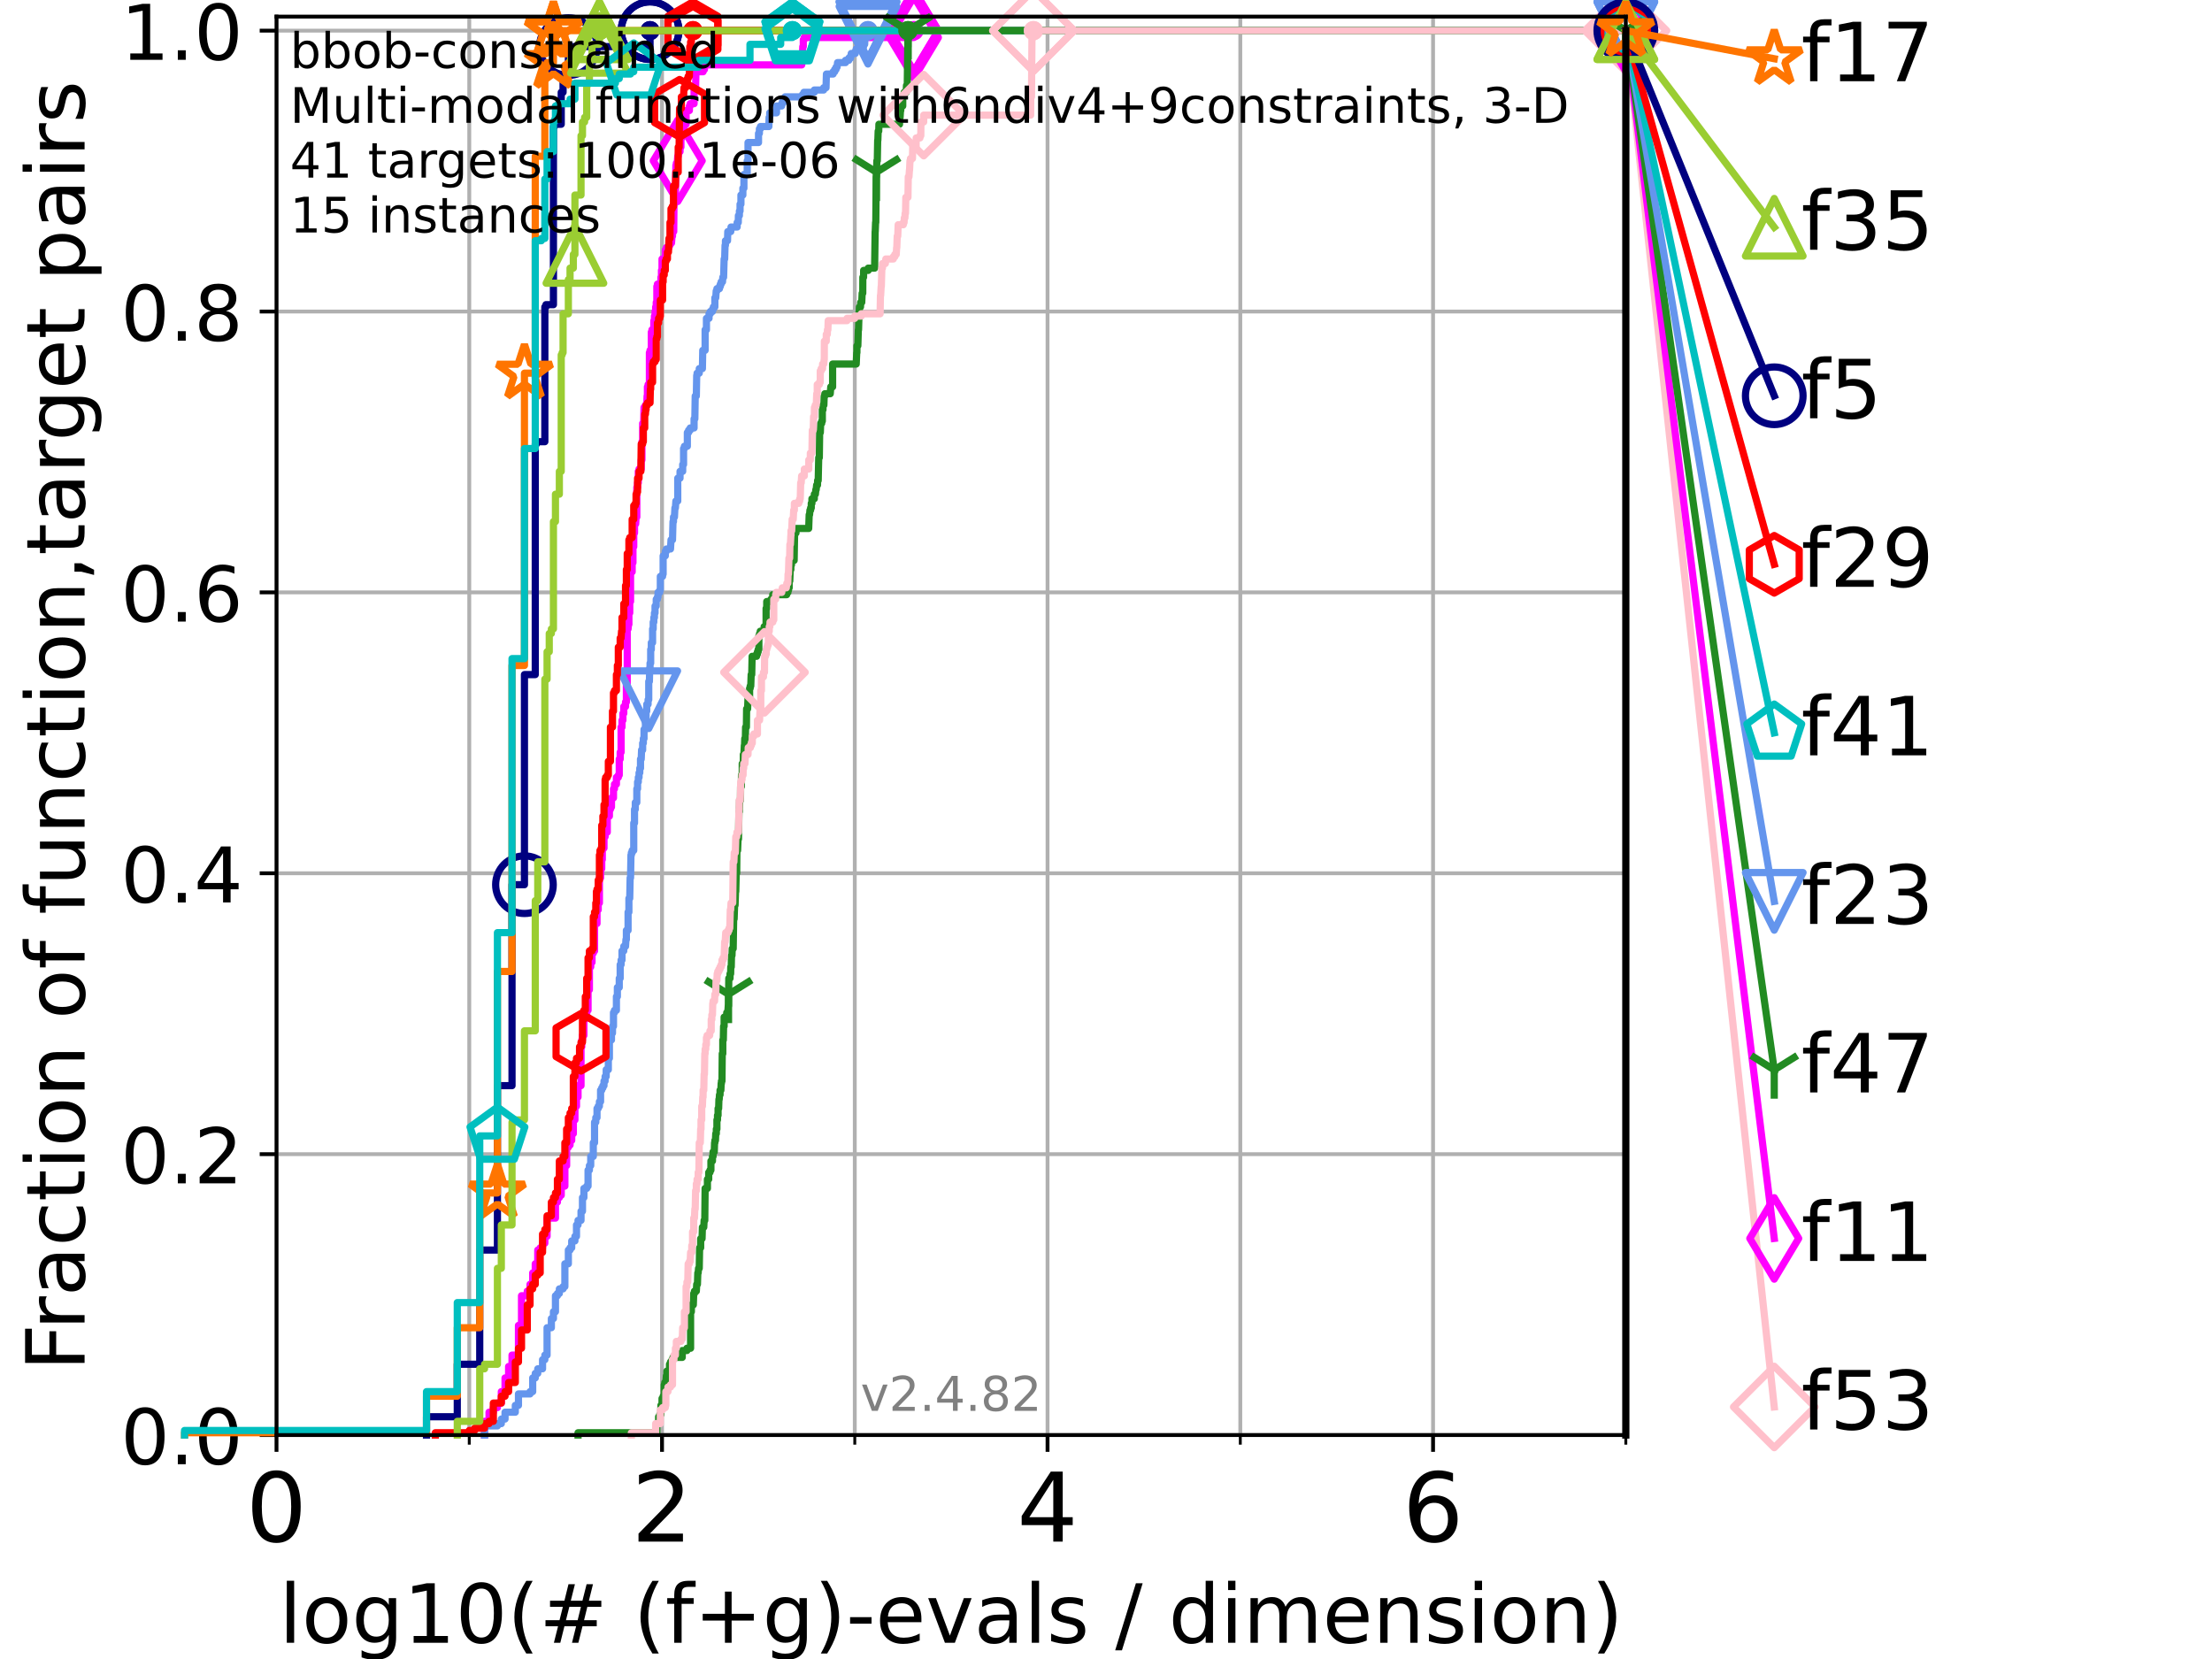 <?xml version="1.0" encoding="utf-8" standalone="no"?>
<!DOCTYPE svg PUBLIC "-//W3C//DTD SVG 1.1//EN"
  "http://www.w3.org/Graphics/SVG/1.1/DTD/svg11.dtd">
<!-- Created with matplotlib (https://matplotlib.org/) -->
<svg height="345.6pt" version="1.1" viewBox="0 0 460.8 345.6" width="460.8pt" xmlns="http://www.w3.org/2000/svg" xmlns:xlink="http://www.w3.org/1999/xlink">
 <defs>
  <style type="text/css">*{stroke-linecap:butt;stroke-linejoin:round;}</style>
 </defs>
 <g id="figure_1">
  <g id="patch_1">
   <path d="M 0 345.6 
L 460.8 345.6 
L 460.8 0 
L 0 0 
z
" style="fill:#ffffff;"/>
  </g>
  <g id="axes_1">
   <g id="patch_2">
    <path d="M 57.6 298.944 
L 338.688 298.944 
L 338.688 3.456 
L 57.6 3.456 
z
" style="fill:#ffffff;"/>
   </g>
   <g id="matplotlib.axis_1">
    <g id="xtick_1">
     <g id="line2d_1">
      <path clip-path="url(#p03c157ff94)" d="M 57.6 298.944 
L 57.6 3.456 
" style="fill:none;stroke:#b0b0b0;stroke-linecap:square;stroke-width:0.8;"/>
     </g>
     <g id="line2d_2">
      <defs>
       <path d="M 0 0 
L 0 3.5 
" id="m05817aca84" style="stroke:#000000;stroke-width:0.8;"/>
      </defs>
      <g>
       <use style="stroke:#000000;stroke-width:0.8;" x="57.6" xlink:href="#m05817aca84" y="298.944"/>
      </g>
     </g>
     <g id="text_1">
      <!-- 0 -->
      <g transform="translate(51.237 321.141)scale(0.2 -0.2)">
       <defs>
        <path d="M 31.781 66.406 
Q 24.172 66.406 20.328 58.906 
Q 16.5 51.422 16.5 36.375 
Q 16.5 21.391 20.328 13.891 
Q 24.172 6.391 31.781 6.391 
Q 39.453 6.391 43.281 13.891 
Q 47.125 21.391 47.125 36.375 
Q 47.125 51.422 43.281 58.906 
Q 39.453 66.406 31.781 66.406 
z
M 31.781 74.219 
Q 44.047 74.219 50.516 64.516 
Q 56.984 54.828 56.984 36.375 
Q 56.984 17.969 50.516 8.266 
Q 44.047 -1.422 31.781 -1.422 
Q 19.531 -1.422 13.062 8.266 
Q 6.594 17.969 6.594 36.375 
Q 6.594 54.828 13.062 64.516 
Q 19.531 74.219 31.781 74.219 
z
" id="DejaVuSans-48"/>
       </defs>
       <use xlink:href="#DejaVuSans-48"/>
      </g>
     </g>
    </g>
    <g id="xtick_2">
     <g id="line2d_3">
      <path clip-path="url(#p03c157ff94)" d="M 137.911 298.944 
L 137.911 3.456 
" style="fill:none;stroke:#b0b0b0;stroke-linecap:square;stroke-width:0.8;"/>
     </g>
     <g id="line2d_4">
      <g>
       <use style="stroke:#000000;stroke-width:0.8;" x="137.911" xlink:href="#m05817aca84" y="298.944"/>
      </g>
     </g>
     <g id="text_2">
      <!-- 2 -->
      <g transform="translate(131.548 321.141)scale(0.2 -0.2)">
       <defs>
        <path d="M 19.188 8.297 
L 53.609 8.297 
L 53.609 0 
L 7.328 0 
L 7.328 8.297 
Q 12.938 14.109 22.625 23.891 
Q 32.328 33.688 34.812 36.531 
Q 39.547 41.844 41.422 45.531 
Q 43.312 49.219 43.312 52.781 
Q 43.312 58.594 39.234 62.25 
Q 35.156 65.922 28.609 65.922 
Q 23.969 65.922 18.812 64.312 
Q 13.672 62.703 7.812 59.422 
L 7.812 69.391 
Q 13.766 71.781 18.938 73 
Q 24.125 74.219 28.422 74.219 
Q 39.75 74.219 46.484 68.547 
Q 53.219 62.891 53.219 53.422 
Q 53.219 48.922 51.531 44.891 
Q 49.859 40.875 45.406 35.406 
Q 44.188 33.984 37.641 27.219 
Q 31.109 20.453 19.188 8.297 
z
" id="DejaVuSans-50"/>
       </defs>
       <use xlink:href="#DejaVuSans-50"/>
      </g>
     </g>
    </g>
    <g id="xtick_3">
     <g id="line2d_5">
      <path clip-path="url(#p03c157ff94)" d="M 218.222 298.944 
L 218.222 3.456 
" style="fill:none;stroke:#b0b0b0;stroke-linecap:square;stroke-width:0.8;"/>
     </g>
     <g id="line2d_6">
      <g>
       <use style="stroke:#000000;stroke-width:0.8;" x="218.222" xlink:href="#m05817aca84" y="298.944"/>
      </g>
     </g>
     <g id="text_3">
      <!-- 4 -->
      <g transform="translate(211.859 321.141)scale(0.2 -0.2)">
       <defs>
        <path d="M 37.797 64.312 
L 12.891 25.391 
L 37.797 25.391 
z
M 35.203 72.906 
L 47.609 72.906 
L 47.609 25.391 
L 58.016 25.391 
L 58.016 17.188 
L 47.609 17.188 
L 47.609 0 
L 37.797 0 
L 37.797 17.188 
L 4.891 17.188 
L 4.891 26.703 
z
" id="DejaVuSans-52"/>
       </defs>
       <use xlink:href="#DejaVuSans-52"/>
      </g>
     </g>
    </g>
    <g id="xtick_4">
     <g id="line2d_7">
      <path clip-path="url(#p03c157ff94)" d="M 298.533 298.944 
L 298.533 3.456 
" style="fill:none;stroke:#b0b0b0;stroke-linecap:square;stroke-width:0.8;"/>
     </g>
     <g id="line2d_8">
      <g>
       <use style="stroke:#000000;stroke-width:0.8;" x="298.533" xlink:href="#m05817aca84" y="298.944"/>
      </g>
     </g>
     <g id="text_4">
      <!-- 6 -->
      <g transform="translate(292.17 321.141)scale(0.2 -0.2)">
       <defs>
        <path d="M 33.016 40.375 
Q 26.375 40.375 22.484 35.828 
Q 18.609 31.297 18.609 23.391 
Q 18.609 15.531 22.484 10.953 
Q 26.375 6.391 33.016 6.391 
Q 39.656 6.391 43.531 10.953 
Q 47.406 15.531 47.406 23.391 
Q 47.406 31.297 43.531 35.828 
Q 39.656 40.375 33.016 40.375 
z
M 52.594 71.297 
L 52.594 62.312 
Q 48.875 64.062 45.094 64.984 
Q 41.312 65.922 37.594 65.922 
Q 27.828 65.922 22.672 59.328 
Q 17.531 52.734 16.797 39.406 
Q 19.672 43.656 24.016 45.922 
Q 28.375 48.188 33.594 48.188 
Q 44.578 48.188 50.953 41.516 
Q 57.328 34.859 57.328 23.391 
Q 57.328 12.156 50.688 5.359 
Q 44.047 -1.422 33.016 -1.422 
Q 20.359 -1.422 13.672 8.266 
Q 6.984 17.969 6.984 36.375 
Q 6.984 53.656 15.188 63.938 
Q 23.391 74.219 37.203 74.219 
Q 40.922 74.219 44.703 73.484 
Q 48.484 72.75 52.594 71.297 
z
" id="DejaVuSans-54"/>
       </defs>
       <use xlink:href="#DejaVuSans-54"/>
      </g>
     </g>
    </g>
    <g id="xtick_5">
     <g id="line2d_9">
      <path clip-path="url(#p03c157ff94)" d="M 97.755 298.944 
L 97.755 3.456 
" style="fill:none;stroke:#b0b0b0;stroke-linecap:square;stroke-width:0.8;"/>
     </g>
     <g id="line2d_10">
      <defs>
       <path d="M 0 0 
L 0 2 
" id="mff18442905" style="stroke:#000000;stroke-width:0.6;"/>
      </defs>
      <g>
       <use style="stroke:#000000;stroke-width:0.6;" x="97.755" xlink:href="#mff18442905" y="298.944"/>
      </g>
     </g>
    </g>
    <g id="xtick_6">
     <g id="line2d_11">
      <path clip-path="url(#p03c157ff94)" d="M 178.066 298.944 
L 178.066 3.456 
" style="fill:none;stroke:#b0b0b0;stroke-linecap:square;stroke-width:0.8;"/>
     </g>
     <g id="line2d_12">
      <g>
       <use style="stroke:#000000;stroke-width:0.6;" x="178.066" xlink:href="#mff18442905" y="298.944"/>
      </g>
     </g>
    </g>
    <g id="xtick_7">
     <g id="line2d_13">
      <path clip-path="url(#p03c157ff94)" d="M 258.377 298.944 
L 258.377 3.456 
" style="fill:none;stroke:#b0b0b0;stroke-linecap:square;stroke-width:0.8;"/>
     </g>
     <g id="line2d_14">
      <g>
       <use style="stroke:#000000;stroke-width:0.6;" x="258.377" xlink:href="#mff18442905" y="298.944"/>
      </g>
     </g>
    </g>
    <g id="xtick_8">
     <g id="line2d_15">
      <path clip-path="url(#p03c157ff94)" d="M 338.688 298.944 
L 338.688 3.456 
" style="fill:none;stroke:#b0b0b0;stroke-linecap:square;stroke-width:0.8;"/>
     </g>
     <g id="line2d_16">
      <g>
       <use style="stroke:#000000;stroke-width:0.6;" x="338.688" xlink:href="#mff18442905" y="298.944"/>
      </g>
     </g>
    </g>
    <g id="text_5">
     <!-- log10(# (f+g)-evals / dimension) -->
     <g transform="translate(58.145 342.218)scale(0.17 -0.17)">
      <defs>
       <path d="M 9.422 75.984 
L 18.406 75.984 
L 18.406 0 
L 9.422 0 
z
" id="DejaVuSans-108"/>
       <path d="M 30.609 48.391 
Q 23.391 48.391 19.188 42.75 
Q 14.984 37.109 14.984 27.297 
Q 14.984 17.484 19.156 11.844 
Q 23.344 6.203 30.609 6.203 
Q 37.797 6.203 41.984 11.859 
Q 46.188 17.531 46.188 27.297 
Q 46.188 37.016 41.984 42.703 
Q 37.797 48.391 30.609 48.391 
z
M 30.609 56 
Q 42.328 56 49.016 48.375 
Q 55.719 40.766 55.719 27.297 
Q 55.719 13.875 49.016 6.219 
Q 42.328 -1.422 30.609 -1.422 
Q 18.844 -1.422 12.172 6.219 
Q 5.516 13.875 5.516 27.297 
Q 5.516 40.766 12.172 48.375 
Q 18.844 56 30.609 56 
z
" id="DejaVuSans-111"/>
       <path d="M 45.406 27.984 
Q 45.406 37.75 41.375 43.109 
Q 37.359 48.484 30.078 48.484 
Q 22.859 48.484 18.828 43.109 
Q 14.797 37.75 14.797 27.984 
Q 14.797 18.266 18.828 12.891 
Q 22.859 7.516 30.078 7.516 
Q 37.359 7.516 41.375 12.891 
Q 45.406 18.266 45.406 27.984 
z
M 54.391 6.781 
Q 54.391 -7.172 48.188 -13.984 
Q 42 -20.797 29.203 -20.797 
Q 24.469 -20.797 20.266 -20.094 
Q 16.062 -19.391 12.109 -17.922 
L 12.109 -9.188 
Q 16.062 -11.328 19.922 -12.344 
Q 23.781 -13.375 27.781 -13.375 
Q 36.625 -13.375 41.016 -8.766 
Q 45.406 -4.156 45.406 5.172 
L 45.406 9.625 
Q 42.625 4.781 38.281 2.391 
Q 33.938 0 27.875 0 
Q 17.828 0 11.672 7.656 
Q 5.516 15.328 5.516 27.984 
Q 5.516 40.672 11.672 48.328 
Q 17.828 56 27.875 56 
Q 33.938 56 38.281 53.609 
Q 42.625 51.219 45.406 46.391 
L 45.406 54.688 
L 54.391 54.688 
z
" id="DejaVuSans-103"/>
       <path d="M 12.406 8.297 
L 28.516 8.297 
L 28.516 63.922 
L 10.984 60.406 
L 10.984 69.391 
L 28.422 72.906 
L 38.281 72.906 
L 38.281 8.297 
L 54.391 8.297 
L 54.391 0 
L 12.406 0 
z
" id="DejaVuSans-49"/>
       <path d="M 31 75.875 
Q 24.469 64.656 21.281 53.656 
Q 18.109 42.672 18.109 31.391 
Q 18.109 20.125 21.312 9.062 
Q 24.516 -2 31 -13.188 
L 23.188 -13.188 
Q 15.875 -1.703 12.234 9.375 
Q 8.594 20.453 8.594 31.391 
Q 8.594 42.281 12.203 53.312 
Q 15.828 64.359 23.188 75.875 
z
" id="DejaVuSans-40"/>
       <path d="M 51.125 44 
L 36.922 44 
L 32.812 27.688 
L 47.125 27.688 
z
M 43.797 71.781 
L 38.719 51.516 
L 52.984 51.516 
L 58.109 71.781 
L 65.922 71.781 
L 60.891 51.516 
L 76.125 51.516 
L 76.125 44 
L 58.984 44 
L 54.984 27.688 
L 70.516 27.688 
L 70.516 20.219 
L 53.078 20.219 
L 48 0 
L 40.188 0 
L 45.219 20.219 
L 30.906 20.219 
L 25.875 0 
L 18.016 0 
L 23.094 20.219 
L 7.719 20.219 
L 7.719 27.688 
L 24.906 27.688 
L 29 44 
L 13.281 44 
L 13.281 51.516 
L 30.906 51.516 
L 35.891 71.781 
z
" id="DejaVuSans-35"/>
       <path id="DejaVuSans-32"/>
       <path d="M 37.109 75.984 
L 37.109 68.5 
L 28.516 68.5 
Q 23.688 68.5 21.797 66.547 
Q 19.922 64.594 19.922 59.516 
L 19.922 54.688 
L 34.719 54.688 
L 34.719 47.703 
L 19.922 47.703 
L 19.922 0 
L 10.891 0 
L 10.891 47.703 
L 2.297 47.703 
L 2.297 54.688 
L 10.891 54.688 
L 10.891 58.5 
Q 10.891 67.625 15.141 71.797 
Q 19.391 75.984 28.609 75.984 
z
" id="DejaVuSans-102"/>
       <path d="M 46 62.703 
L 46 35.5 
L 73.188 35.5 
L 73.188 27.203 
L 46 27.203 
L 46 0 
L 37.797 0 
L 37.797 27.203 
L 10.594 27.203 
L 10.594 35.5 
L 37.797 35.5 
L 37.797 62.703 
z
" id="DejaVuSans-43"/>
       <path d="M 8.016 75.875 
L 15.828 75.875 
Q 23.141 64.359 26.781 53.312 
Q 30.422 42.281 30.422 31.391 
Q 30.422 20.453 26.781 9.375 
Q 23.141 -1.703 15.828 -13.188 
L 8.016 -13.188 
Q 14.5 -2 17.703 9.062 
Q 20.906 20.125 20.906 31.391 
Q 20.906 42.672 17.703 53.656 
Q 14.5 64.656 8.016 75.875 
z
" id="DejaVuSans-41"/>
       <path d="M 4.891 31.391 
L 31.203 31.391 
L 31.203 23.391 
L 4.891 23.391 
z
" id="DejaVuSans-45"/>
       <path d="M 56.203 29.594 
L 56.203 25.203 
L 14.891 25.203 
Q 15.484 15.922 20.484 11.062 
Q 25.484 6.203 34.422 6.203 
Q 39.594 6.203 44.453 7.469 
Q 49.312 8.734 54.109 11.281 
L 54.109 2.781 
Q 49.266 0.734 44.188 -0.344 
Q 39.109 -1.422 33.891 -1.422 
Q 20.797 -1.422 13.156 6.188 
Q 5.516 13.812 5.516 26.812 
Q 5.516 40.234 12.766 48.109 
Q 20.016 56 32.328 56 
Q 43.359 56 49.781 48.891 
Q 56.203 41.797 56.203 29.594 
z
M 47.219 32.234 
Q 47.125 39.594 43.094 43.984 
Q 39.062 48.391 32.422 48.391 
Q 24.906 48.391 20.391 44.141 
Q 15.875 39.891 15.188 32.172 
z
" id="DejaVuSans-101"/>
       <path d="M 2.984 54.688 
L 12.5 54.688 
L 29.594 8.797 
L 46.688 54.688 
L 56.203 54.688 
L 35.688 0 
L 23.484 0 
z
" id="DejaVuSans-118"/>
       <path d="M 34.281 27.484 
Q 23.391 27.484 19.188 25 
Q 14.984 22.516 14.984 16.5 
Q 14.984 11.719 18.141 8.906 
Q 21.297 6.109 26.703 6.109 
Q 34.188 6.109 38.703 11.406 
Q 43.219 16.703 43.219 25.484 
L 43.219 27.484 
z
M 52.203 31.203 
L 52.203 0 
L 43.219 0 
L 43.219 8.297 
Q 40.141 3.328 35.547 0.953 
Q 30.953 -1.422 24.312 -1.422 
Q 15.922 -1.422 10.953 3.297 
Q 6 8.016 6 15.922 
Q 6 25.141 12.172 29.828 
Q 18.359 34.516 30.609 34.516 
L 43.219 34.516 
L 43.219 35.406 
Q 43.219 41.609 39.141 45 
Q 35.062 48.391 27.688 48.391 
Q 23 48.391 18.547 47.266 
Q 14.109 46.141 10.016 43.891 
L 10.016 52.203 
Q 14.938 54.109 19.578 55.047 
Q 24.219 56 28.609 56 
Q 40.484 56 46.344 49.844 
Q 52.203 43.703 52.203 31.203 
z
" id="DejaVuSans-97"/>
       <path d="M 44.281 53.078 
L 44.281 44.578 
Q 40.484 46.531 36.375 47.5 
Q 32.281 48.484 27.875 48.484 
Q 21.188 48.484 17.844 46.438 
Q 14.5 44.391 14.5 40.281 
Q 14.5 37.156 16.891 35.375 
Q 19.281 33.594 26.516 31.984 
L 29.594 31.297 
Q 39.156 29.25 43.188 25.516 
Q 47.219 21.781 47.219 15.094 
Q 47.219 7.469 41.188 3.016 
Q 35.156 -1.422 24.609 -1.422 
Q 20.219 -1.422 15.453 -0.562 
Q 10.688 0.297 5.422 2 
L 5.422 11.281 
Q 10.406 8.688 15.234 7.391 
Q 20.062 6.109 24.812 6.109 
Q 31.156 6.109 34.562 8.281 
Q 37.984 10.453 37.984 14.406 
Q 37.984 18.062 35.516 20.016 
Q 33.062 21.969 24.703 23.781 
L 21.578 24.516 
Q 13.234 26.266 9.516 29.906 
Q 5.812 33.547 5.812 39.891 
Q 5.812 47.609 11.281 51.797 
Q 16.75 56 26.812 56 
Q 31.781 56 36.172 55.266 
Q 40.578 54.547 44.281 53.078 
z
" id="DejaVuSans-115"/>
       <path d="M 25.391 72.906 
L 33.688 72.906 
L 8.297 -9.281 
L 0 -9.281 
z
" id="DejaVuSans-47"/>
       <path d="M 45.406 46.391 
L 45.406 75.984 
L 54.391 75.984 
L 54.391 0 
L 45.406 0 
L 45.406 8.203 
Q 42.578 3.328 38.25 0.953 
Q 33.938 -1.422 27.875 -1.422 
Q 17.969 -1.422 11.734 6.484 
Q 5.516 14.406 5.516 27.297 
Q 5.516 40.188 11.734 48.094 
Q 17.969 56 27.875 56 
Q 33.938 56 38.25 53.625 
Q 42.578 51.266 45.406 46.391 
z
M 14.797 27.297 
Q 14.797 17.391 18.875 11.75 
Q 22.953 6.109 30.078 6.109 
Q 37.203 6.109 41.297 11.75 
Q 45.406 17.391 45.406 27.297 
Q 45.406 37.203 41.297 42.844 
Q 37.203 48.484 30.078 48.484 
Q 22.953 48.484 18.875 42.844 
Q 14.797 37.203 14.797 27.297 
z
" id="DejaVuSans-100"/>
       <path d="M 9.422 54.688 
L 18.406 54.688 
L 18.406 0 
L 9.422 0 
z
M 9.422 75.984 
L 18.406 75.984 
L 18.406 64.594 
L 9.422 64.594 
z
" id="DejaVuSans-105"/>
       <path d="M 52 44.188 
Q 55.375 50.25 60.062 53.125 
Q 64.75 56 71.094 56 
Q 79.641 56 84.281 50.016 
Q 88.922 44.047 88.922 33.016 
L 88.922 0 
L 79.891 0 
L 79.891 32.719 
Q 79.891 40.578 77.094 44.375 
Q 74.312 48.188 68.609 48.188 
Q 61.625 48.188 57.562 43.547 
Q 53.516 38.922 53.516 30.906 
L 53.516 0 
L 44.484 0 
L 44.484 32.719 
Q 44.484 40.625 41.703 44.406 
Q 38.922 48.188 33.109 48.188 
Q 26.219 48.188 22.156 43.531 
Q 18.109 38.875 18.109 30.906 
L 18.109 0 
L 9.078 0 
L 9.078 54.688 
L 18.109 54.688 
L 18.109 46.188 
Q 21.188 51.219 25.484 53.609 
Q 29.781 56 35.688 56 
Q 41.656 56 45.828 52.969 
Q 50 49.953 52 44.188 
z
" id="DejaVuSans-109"/>
       <path d="M 54.891 33.016 
L 54.891 0 
L 45.906 0 
L 45.906 32.719 
Q 45.906 40.484 42.875 44.328 
Q 39.844 48.188 33.797 48.188 
Q 26.516 48.188 22.312 43.547 
Q 18.109 38.922 18.109 30.906 
L 18.109 0 
L 9.078 0 
L 9.078 54.688 
L 18.109 54.688 
L 18.109 46.188 
Q 21.344 51.125 25.703 53.562 
Q 30.078 56 35.797 56 
Q 45.219 56 50.047 50.172 
Q 54.891 44.344 54.891 33.016 
z
" id="DejaVuSans-110"/>
      </defs>
      <use xlink:href="#DejaVuSans-108"/>
      <use x="27.783" xlink:href="#DejaVuSans-111"/>
      <use x="88.965" xlink:href="#DejaVuSans-103"/>
      <use x="152.441" xlink:href="#DejaVuSans-49"/>
      <use x="216.064" xlink:href="#DejaVuSans-48"/>
      <use x="279.688" xlink:href="#DejaVuSans-40"/>
      <use x="318.701" xlink:href="#DejaVuSans-35"/>
      <use x="402.49" xlink:href="#DejaVuSans-32"/>
      <use x="434.277" xlink:href="#DejaVuSans-40"/>
      <use x="473.291" xlink:href="#DejaVuSans-102"/>
      <use x="508.496" xlink:href="#DejaVuSans-43"/>
      <use x="592.285" xlink:href="#DejaVuSans-103"/>
      <use x="655.762" xlink:href="#DejaVuSans-41"/>
      <use x="694.775" xlink:href="#DejaVuSans-45"/>
      <use x="730.859" xlink:href="#DejaVuSans-101"/>
      <use x="792.383" xlink:href="#DejaVuSans-118"/>
      <use x="851.562" xlink:href="#DejaVuSans-97"/>
      <use x="912.842" xlink:href="#DejaVuSans-108"/>
      <use x="940.625" xlink:href="#DejaVuSans-115"/>
      <use x="992.725" xlink:href="#DejaVuSans-32"/>
      <use x="1024.512" xlink:href="#DejaVuSans-47"/>
      <use x="1058.203" xlink:href="#DejaVuSans-32"/>
      <use x="1089.99" xlink:href="#DejaVuSans-100"/>
      <use x="1153.467" xlink:href="#DejaVuSans-105"/>
      <use x="1181.25" xlink:href="#DejaVuSans-109"/>
      <use x="1278.662" xlink:href="#DejaVuSans-101"/>
      <use x="1340.186" xlink:href="#DejaVuSans-110"/>
      <use x="1403.564" xlink:href="#DejaVuSans-115"/>
      <use x="1455.664" xlink:href="#DejaVuSans-105"/>
      <use x="1483.447" xlink:href="#DejaVuSans-111"/>
      <use x="1544.629" xlink:href="#DejaVuSans-110"/>
      <use x="1608.008" xlink:href="#DejaVuSans-41"/>
     </g>
    </g>
   </g>
   <g id="matplotlib.axis_2">
    <g id="ytick_1">
     <g id="line2d_17">
      <path clip-path="url(#p03c157ff94)" d="M 57.6 298.944 
L 338.688 298.944 
" style="fill:none;stroke:#b0b0b0;stroke-linecap:square;stroke-width:0.8;"/>
     </g>
     <g id="line2d_18">
      <defs>
       <path d="M 0 0 
L -3.5 0 
" id="m960ac1e745" style="stroke:#000000;stroke-width:0.8;"/>
      </defs>
      <g>
       <use style="stroke:#000000;stroke-width:0.8;" x="57.6" xlink:href="#m960ac1e745" y="298.944"/>
      </g>
     </g>
     <g id="text_6">
      <!-- 0.0 -->
      <g transform="translate(25.155 305.023)scale(0.16 -0.16)">
       <defs>
        <path d="M 10.688 12.406 
L 21 12.406 
L 21 0 
L 10.688 0 
z
" id="DejaVuSans-46"/>
       </defs>
       <use xlink:href="#DejaVuSans-48"/>
       <use x="63.623" xlink:href="#DejaVuSans-46"/>
       <use x="95.41" xlink:href="#DejaVuSans-48"/>
      </g>
     </g>
    </g>
    <g id="ytick_2">
     <g id="line2d_19">
      <path clip-path="url(#p03c157ff94)" d="M 57.6 240.432 
L 338.688 240.432 
" style="fill:none;stroke:#b0b0b0;stroke-linecap:square;stroke-width:0.8;"/>
     </g>
     <g id="line2d_20">
      <g>
       <use style="stroke:#000000;stroke-width:0.8;" x="57.6" xlink:href="#m960ac1e745" y="240.432"/>
      </g>
     </g>
     <g id="text_7">
      <!-- 0.2 -->
      <g transform="translate(25.155 246.51)scale(0.16 -0.16)">
       <use xlink:href="#DejaVuSans-48"/>
       <use x="63.623" xlink:href="#DejaVuSans-46"/>
       <use x="95.41" xlink:href="#DejaVuSans-50"/>
      </g>
     </g>
    </g>
    <g id="ytick_3">
     <g id="line2d_21">
      <path clip-path="url(#p03c157ff94)" d="M 57.6 181.919 
L 338.688 181.919 
" style="fill:none;stroke:#b0b0b0;stroke-linecap:square;stroke-width:0.8;"/>
     </g>
     <g id="line2d_22">
      <g>
       <use style="stroke:#000000;stroke-width:0.8;" x="57.6" xlink:href="#m960ac1e745" y="181.919"/>
      </g>
     </g>
     <g id="text_8">
      <!-- 0.4 -->
      <g transform="translate(25.155 187.998)scale(0.16 -0.16)">
       <use xlink:href="#DejaVuSans-48"/>
       <use x="63.623" xlink:href="#DejaVuSans-46"/>
       <use x="95.41" xlink:href="#DejaVuSans-52"/>
      </g>
     </g>
    </g>
    <g id="ytick_4">
     <g id="line2d_23">
      <path clip-path="url(#p03c157ff94)" d="M 57.6 123.407 
L 338.688 123.407 
" style="fill:none;stroke:#b0b0b0;stroke-linecap:square;stroke-width:0.8;"/>
     </g>
     <g id="line2d_24">
      <g>
       <use style="stroke:#000000;stroke-width:0.8;" x="57.6" xlink:href="#m960ac1e745" y="123.407"/>
      </g>
     </g>
     <g id="text_9">
      <!-- 0.6 -->
      <g transform="translate(25.155 129.485)scale(0.16 -0.16)">
       <use xlink:href="#DejaVuSans-48"/>
       <use x="63.623" xlink:href="#DejaVuSans-46"/>
       <use x="95.41" xlink:href="#DejaVuSans-54"/>
      </g>
     </g>
    </g>
    <g id="ytick_5">
     <g id="line2d_25">
      <path clip-path="url(#p03c157ff94)" d="M 57.6 64.894 
L 338.688 64.894 
" style="fill:none;stroke:#b0b0b0;stroke-linecap:square;stroke-width:0.8;"/>
     </g>
     <g id="line2d_26">
      <g>
       <use style="stroke:#000000;stroke-width:0.8;" x="57.6" xlink:href="#m960ac1e745" y="64.894"/>
      </g>
     </g>
     <g id="text_10">
      <!-- 0.8 -->
      <g transform="translate(25.155 70.973)scale(0.16 -0.16)">
       <defs>
        <path d="M 31.781 34.625 
Q 24.75 34.625 20.719 30.859 
Q 16.703 27.094 16.703 20.516 
Q 16.703 13.922 20.719 10.156 
Q 24.75 6.391 31.781 6.391 
Q 38.812 6.391 42.859 10.172 
Q 46.922 13.969 46.922 20.516 
Q 46.922 27.094 42.891 30.859 
Q 38.875 34.625 31.781 34.625 
z
M 21.922 38.812 
Q 15.578 40.375 12.031 44.719 
Q 8.5 49.078 8.5 55.328 
Q 8.5 64.062 14.719 69.141 
Q 20.953 74.219 31.781 74.219 
Q 42.672 74.219 48.875 69.141 
Q 55.078 64.062 55.078 55.328 
Q 55.078 49.078 51.531 44.719 
Q 48 40.375 41.703 38.812 
Q 48.828 37.156 52.797 32.312 
Q 56.781 27.484 56.781 20.516 
Q 56.781 9.906 50.312 4.234 
Q 43.844 -1.422 31.781 -1.422 
Q 19.734 -1.422 13.25 4.234 
Q 6.781 9.906 6.781 20.516 
Q 6.781 27.484 10.781 32.312 
Q 14.797 37.156 21.922 38.812 
z
M 18.312 54.391 
Q 18.312 48.734 21.844 45.562 
Q 25.391 42.391 31.781 42.391 
Q 38.141 42.391 41.719 45.562 
Q 45.312 48.734 45.312 54.391 
Q 45.312 60.062 41.719 63.234 
Q 38.141 66.406 31.781 66.406 
Q 25.391 66.406 21.844 63.234 
Q 18.312 60.062 18.312 54.391 
z
" id="DejaVuSans-56"/>
       </defs>
       <use xlink:href="#DejaVuSans-48"/>
       <use x="63.623" xlink:href="#DejaVuSans-46"/>
       <use x="95.41" xlink:href="#DejaVuSans-56"/>
      </g>
     </g>
    </g>
    <g id="ytick_6">
     <g id="line2d_27">
      <path clip-path="url(#p03c157ff94)" d="M 57.6 6.382 
L 338.688 6.382 
" style="fill:none;stroke:#b0b0b0;stroke-linecap:square;stroke-width:0.8;"/>
     </g>
     <g id="line2d_28">
      <g>
       <use style="stroke:#000000;stroke-width:0.8;" x="57.6" xlink:href="#m960ac1e745" y="6.382"/>
      </g>
     </g>
     <g id="text_11">
      <!-- 1.0 -->
      <g transform="translate(25.155 12.46)scale(0.16 -0.16)">
       <use xlink:href="#DejaVuSans-49"/>
       <use x="63.623" xlink:href="#DejaVuSans-46"/>
       <use x="95.41" xlink:href="#DejaVuSans-48"/>
      </g>
     </g>
    </g>
    <g id="text_12">
     <!-- Fraction of function,target pairs -->
     <g transform="translate(17.62 285.585)rotate(-90)scale(0.17 -0.17)">
      <defs>
       <path d="M 9.812 72.906 
L 51.703 72.906 
L 51.703 64.594 
L 19.672 64.594 
L 19.672 43.109 
L 48.578 43.109 
L 48.578 34.812 
L 19.672 34.812 
L 19.672 0 
L 9.812 0 
z
" id="DejaVuSans-70"/>
       <path d="M 41.109 46.297 
Q 39.594 47.172 37.812 47.578 
Q 36.031 48 33.891 48 
Q 26.266 48 22.188 43.047 
Q 18.109 38.094 18.109 28.812 
L 18.109 0 
L 9.078 0 
L 9.078 54.688 
L 18.109 54.688 
L 18.109 46.188 
Q 20.953 51.172 25.484 53.578 
Q 30.031 56 36.531 56 
Q 37.453 56 38.578 55.875 
Q 39.703 55.766 41.062 55.516 
z
" id="DejaVuSans-114"/>
       <path d="M 48.781 52.594 
L 48.781 44.188 
Q 44.969 46.297 41.141 47.344 
Q 37.312 48.391 33.406 48.391 
Q 24.656 48.391 19.812 42.844 
Q 14.984 37.312 14.984 27.297 
Q 14.984 17.281 19.812 11.734 
Q 24.656 6.203 33.406 6.203 
Q 37.312 6.203 41.141 7.25 
Q 44.969 8.297 48.781 10.406 
L 48.781 2.094 
Q 45.016 0.344 40.984 -0.531 
Q 36.969 -1.422 32.422 -1.422 
Q 20.062 -1.422 12.781 6.344 
Q 5.516 14.109 5.516 27.297 
Q 5.516 40.672 12.859 48.328 
Q 20.219 56 33.016 56 
Q 37.156 56 41.109 55.141 
Q 45.062 54.297 48.781 52.594 
z
" id="DejaVuSans-99"/>
       <path d="M 18.312 70.219 
L 18.312 54.688 
L 36.812 54.688 
L 36.812 47.703 
L 18.312 47.703 
L 18.312 18.016 
Q 18.312 11.328 20.141 9.422 
Q 21.969 7.516 27.594 7.516 
L 36.812 7.516 
L 36.812 0 
L 27.594 0 
Q 17.188 0 13.234 3.875 
Q 9.281 7.766 9.281 18.016 
L 9.281 47.703 
L 2.688 47.703 
L 2.688 54.688 
L 9.281 54.688 
L 9.281 70.219 
z
" id="DejaVuSans-116"/>
       <path d="M 8.5 21.578 
L 8.5 54.688 
L 17.484 54.688 
L 17.484 21.922 
Q 17.484 14.156 20.5 10.266 
Q 23.531 6.391 29.594 6.391 
Q 36.859 6.391 41.078 11.031 
Q 45.312 15.672 45.312 23.688 
L 45.312 54.688 
L 54.297 54.688 
L 54.297 0 
L 45.312 0 
L 45.312 8.406 
Q 42.047 3.422 37.719 1 
Q 33.406 -1.422 27.688 -1.422 
Q 18.266 -1.422 13.375 4.438 
Q 8.5 10.297 8.5 21.578 
z
M 31.109 56 
z
" id="DejaVuSans-117"/>
       <path d="M 11.719 12.406 
L 22.016 12.406 
L 22.016 4 
L 14.016 -11.625 
L 7.719 -11.625 
L 11.719 4 
z
" id="DejaVuSans-44"/>
       <path d="M 18.109 8.203 
L 18.109 -20.797 
L 9.078 -20.797 
L 9.078 54.688 
L 18.109 54.688 
L 18.109 46.391 
Q 20.953 51.266 25.266 53.625 
Q 29.594 56 35.594 56 
Q 45.562 56 51.781 48.094 
Q 58.016 40.188 58.016 27.297 
Q 58.016 14.406 51.781 6.484 
Q 45.562 -1.422 35.594 -1.422 
Q 29.594 -1.422 25.266 0.953 
Q 20.953 3.328 18.109 8.203 
z
M 48.688 27.297 
Q 48.688 37.203 44.609 42.844 
Q 40.531 48.484 33.406 48.484 
Q 26.266 48.484 22.188 42.844 
Q 18.109 37.203 18.109 27.297 
Q 18.109 17.391 22.188 11.75 
Q 26.266 6.109 33.406 6.109 
Q 40.531 6.109 44.609 11.75 
Q 48.688 17.391 48.688 27.297 
z
" id="DejaVuSans-112"/>
      </defs>
      <use xlink:href="#DejaVuSans-70"/>
      <use x="50.27" xlink:href="#DejaVuSans-114"/>
      <use x="91.383" xlink:href="#DejaVuSans-97"/>
      <use x="152.662" xlink:href="#DejaVuSans-99"/>
      <use x="207.643" xlink:href="#DejaVuSans-116"/>
      <use x="246.852" xlink:href="#DejaVuSans-105"/>
      <use x="274.635" xlink:href="#DejaVuSans-111"/>
      <use x="335.816" xlink:href="#DejaVuSans-110"/>
      <use x="399.195" xlink:href="#DejaVuSans-32"/>
      <use x="430.982" xlink:href="#DejaVuSans-111"/>
      <use x="492.164" xlink:href="#DejaVuSans-102"/>
      <use x="527.369" xlink:href="#DejaVuSans-32"/>
      <use x="559.156" xlink:href="#DejaVuSans-102"/>
      <use x="594.361" xlink:href="#DejaVuSans-117"/>
      <use x="657.74" xlink:href="#DejaVuSans-110"/>
      <use x="721.119" xlink:href="#DejaVuSans-99"/>
      <use x="776.1" xlink:href="#DejaVuSans-116"/>
      <use x="815.309" xlink:href="#DejaVuSans-105"/>
      <use x="843.092" xlink:href="#DejaVuSans-111"/>
      <use x="904.273" xlink:href="#DejaVuSans-110"/>
      <use x="967.652" xlink:href="#DejaVuSans-44"/>
      <use x="999.439" xlink:href="#DejaVuSans-116"/>
      <use x="1038.648" xlink:href="#DejaVuSans-97"/>
      <use x="1099.928" xlink:href="#DejaVuSans-114"/>
      <use x="1139.291" xlink:href="#DejaVuSans-103"/>
      <use x="1202.768" xlink:href="#DejaVuSans-101"/>
      <use x="1264.291" xlink:href="#DejaVuSans-116"/>
      <use x="1303.5" xlink:href="#DejaVuSans-32"/>
      <use x="1335.287" xlink:href="#DejaVuSans-112"/>
      <use x="1398.764" xlink:href="#DejaVuSans-97"/>
      <use x="1460.043" xlink:href="#DejaVuSans-105"/>
      <use x="1487.826" xlink:href="#DejaVuSans-114"/>
      <use x="1528.939" xlink:href="#DejaVuSans-115"/>
     </g>
    </g>
   </g>
   <g id="line2d_29">
    <defs>
     <path d="M 0 1.5 
C 0.398 1.5 0.779 1.342 1.061 1.061 
C 1.342 0.779 1.5 0.398 1.5 0 
C 1.5 -0.398 1.342 -0.779 1.061 -1.061 
C 0.779 -1.342 0.398 -1.5 0 -1.5 
C -0.398 -1.5 -0.779 -1.342 -1.061 -1.061 
C -1.342 -0.779 -1.5 -0.398 -1.5 0 
C -1.5 0.398 -1.342 0.779 -1.061 1.061 
C -0.779 1.342 -0.398 1.5 0 1.5 
z
" id="m5de2f69f6c" style="stroke:#000080;"/>
    </defs>
    <g>
     <use style="fill:#000080;stroke:#000080;" x="135.415" xlink:href="#m5de2f69f6c" y="6.382"/>
     <use style="fill:#000080;stroke:#000080;" x="135.415" xlink:href="#m5de2f69f6c" y="6.382"/>
    </g>
   </g>
   <g id="line2d_30">
    <path d="M 88.847 298.944 
L 88.847 295.138 
L 95.26 295.138 
L 95.26 284.197 
L 99.938 284.197 
L 99.938 260.411 
L 103.623 260.411 
L 103.623 226.16 
L 106.664 226.16 
L 106.664 184.298 
L 109.252 184.298 
L 109.252 140.532 
L 111.506 140.532 
L 111.506 92.485 
L 111.768 92.485 
L 111.768 92.01 
L 113.501 92.01 
L 113.501 63.943 
L 113.735 63.943 
L 113.735 63.467 
L 115.291 63.467 
L 115.291 26.361 
L 115.502 26.361 
L 115.502 25.886 
L 116.914 25.886 
L 116.914 19.226 
L 117.298 19.226 
L 117.298 15.896 
L 117.486 15.896 
L 117.486 15.42 
L 118.4 15.42 
L 118.4 9.712 
L 135.415 9.712 
L 135.415 6.382 
L 338.688 6.382 
" style="fill:none;stroke:#000080;stroke-linecap:square;stroke-width:1.5;"/>
   </g>
   <g id="line2d_31">
    <defs>
     <path d="M 0 6 
C 1.591 6 3.117 5.368 4.243 4.243 
C 5.368 3.117 6 1.591 6 0 
C 6 -1.591 5.368 -3.117 4.243 -4.243 
C 3.117 -5.368 1.591 -6 0 -6 
C -1.591 -6 -3.117 -5.368 -4.243 -4.243 
C -5.368 -3.117 -6 -1.591 -6 0 
C -6 1.591 -5.368 3.117 -4.243 4.243 
C -3.117 5.368 -1.591 6 0 6 
z
" id="mfc7861965c" style="stroke:#000080;stroke-width:1.5;"/>
    </defs>
    <g>
     <use style="fill-opacity:0;stroke:#000080;stroke-width:1.5;" x="109.252" xlink:href="#mfc7861965c" y="184.298"/>
     <use style="fill-opacity:0;stroke:#000080;stroke-width:1.5;" x="118.4" xlink:href="#mfc7861965c" y="9.712"/>
     <use style="fill-opacity:0;stroke:#000080;stroke-width:1.5;" x="135.415" xlink:href="#mfc7861965c" y="6.382"/>
     <use style="fill-opacity:0;stroke:#000080;stroke-width:1.5;" x="135.415" xlink:href="#mfc7861965c" y="6.382"/>
     <use style="fill-opacity:0;stroke:#000080;stroke-width:1.5;" x="338.688" xlink:href="#mfc7861965c" y="6.382"/>
    </g>
   </g>
   <g id="line2d_32">
    <path style="fill:none;stroke:#000080;stroke-linecap:square;stroke-width:1.5;"/>
    <g/>
   </g>
   <g id="line2d_33">
    <defs>
     <path d="M 0 1.5 
C 0.398 1.5 0.779 1.342 1.061 1.061 
C 1.342 0.779 1.5 0.398 1.5 0 
C 1.5 -0.398 1.342 -0.779 1.061 -1.061 
C 0.779 -1.342 0.398 -1.5 0 -1.5 
C -0.398 -1.5 -0.779 -1.342 -1.061 -1.061 
C -1.342 -0.779 -1.5 -0.398 -1.5 0 
C -1.5 0.398 -1.342 0.779 -1.061 1.061 
C -0.779 1.342 -0.398 1.5 0 1.5 
z
" id="m3b7c9855a5" style="stroke:#ff00ff;"/>
    </defs>
    <g>
     <use style="fill:#ff00ff;stroke:#ff00ff;" x="190.385" xlink:href="#m3b7c9855a5" y="6.382"/>
     <use style="fill:#ff00ff;stroke:#ff00ff;" x="190.385" xlink:href="#m3b7c9855a5" y="6.382"/>
    </g>
   </g>
   <g id="line2d_34">
    <path d="M 100.935 298.944 
L 100.935 296.09 
L 101.878 296.09 
L 101.878 294.187 
L 102.772 294.187 
L 102.772 293.235 
L 103.623 293.235 
L 103.623 292.284 
L 104.435 292.284 
L 104.435 289.905 
L 105.21 289.905 
L 105.21 287.051 
L 105.952 287.051 
L 105.952 284.673 
L 106.664 284.673 
L 106.664 282.294 
L 108.006 282.294 
L 108.006 276.11 
L 108.64 276.11 
L 108.64 269.926 
L 109.843 269.926 
L 109.843 268.974 
L 110.415 268.974 
L 110.415 267.547 
L 110.969 267.547 
L 110.969 265.169 
L 111.506 265.169 
L 111.506 263.266 
L 112.026 263.266 
L 112.026 260.411 
L 112.532 260.411 
L 112.532 259.936 
L 113.023 259.936 
L 113.023 258.984 
L 113.501 258.984 
L 113.501 257.557 
L 113.966 257.557 
L 113.966 253.751 
L 115.711 253.751 
L 115.711 250.421 
L 116.122 250.421 
L 116.122 249.47 
L 116.523 249.47 
L 116.523 248.994 
L 116.914 248.994 
L 116.914 247.091 
L 117.673 247.091 
L 117.673 242.81 
L 118.04 242.81 
L 118.04 239.004 
L 118.4 239.004 
L 118.4 238.529 
L 118.752 238.529 
L 118.752 237.577 
L 119.097 237.577 
L 119.097 236.15 
L 119.436 236.15 
L 119.436 233.296 
L 119.768 233.296 
L 119.768 230.442 
L 120.094 230.442 
L 120.094 228.539 
L 120.414 228.539 
L 120.414 226.16 
L 121.037 226.16 
L 121.037 218.073 
L 121.189 218.073 
L 121.189 216.646 
L 121.34 216.646 
L 121.34 215.695 
L 121.638 215.695 
L 121.638 212.365 
L 121.931 212.365 
L 121.931 211.413 
L 122.22 211.413 
L 122.22 210.462 
L 122.503 210.462 
L 122.503 206.18 
L 122.782 206.18 
L 122.782 201.423 
L 123.057 201.423 
L 123.057 200.472 
L 123.327 200.472 
L 123.327 198.569 
L 123.594 198.569 
L 123.594 198.093 
L 123.856 198.093 
L 123.856 192.385 
L 124.369 192.385 
L 124.369 189.53 
L 124.62 189.53 
L 124.62 188.103 
L 124.867 188.103 
L 124.867 182.87 
L 125.111 182.87 
L 125.111 180.968 
L 125.352 180.968 
L 125.352 179.065 
L 125.471 179.065 
L 125.471 176.686 
L 125.823 176.686 
L 125.823 174.308 
L 126.054 174.308 
L 126.054 173.356 
L 126.507 173.356 
L 126.507 170.026 
L 126.948 170.026 
L 126.948 168.599 
L 127.165 168.599 
L 127.165 168.123 
L 127.379 168.123 
L 127.379 166.221 
L 127.799 166.221 
L 127.799 164.318 
L 128.006 164.318 
L 128.006 163.366 
L 128.411 163.366 
L 128.411 161.939 
L 128.808 161.939 
L 128.808 161.463 
L 129.002 161.463 
L 129.002 158.133 
L 129.195 158.133 
L 129.195 156.706 
L 129.386 156.706 
L 129.386 151.474 
L 129.574 151.474 
L 129.574 150.046 
L 129.761 150.046 
L 129.761 148.619 
L 129.945 148.619 
L 129.945 147.192 
L 130.309 147.192 
L 130.309 146.241 
L 130.488 146.241 
L 130.488 142.435 
L 130.665 142.435 
L 130.665 131.018 
L 130.84 131.018 
L 130.927 130.067 
L 131.013 130.067 
L 131.013 127.688 
L 131.185 127.688 
L 131.185 125.309 
L 131.355 125.309 
L 131.355 119.125 
L 131.691 119.125 
L 131.691 117.222 
L 131.856 117.222 
L 131.856 113.892 
L 132.02 113.892 
L 132.02 111.038 
L 132.182 111.038 
L 132.182 109.135 
L 132.423 109.135 
L 132.502 107.708 
L 132.66 107.708 
L 132.66 101.524 
L 132.816 101.524 
L 132.816 100.572 
L 132.971 100.572 
L 132.971 98.194 
L 133.125 98.194 
L 133.125 97.718 
L 133.578 97.718 
L 133.578 95.815 
L 133.726 95.815 
L 133.726 92.01 
L 133.873 92.01 
L 133.873 88.204 
L 134.092 88.204 
L 134.164 84.874 
L 134.45 84.874 
L 134.45 84.398 
L 134.731 84.398 
L 134.801 82.495 
L 134.87 82.495 
L 134.87 80.593 
L 135.008 80.593 
L 135.008 80.117 
L 135.281 80.117 
L 135.281 73.457 
L 135.415 73.457 
L 135.415 72.981 
L 135.682 72.981 
L 135.682 69.175 
L 135.813 69.175 
L 135.813 68.7 
L 136.202 68.7 
L 136.202 66.797 
L 136.33 66.797 
L 136.33 65.846 
L 136.457 65.846 
L 136.457 64.894 
L 136.583 64.894 
L 136.583 63.943 
L 136.708 63.943 
L 136.708 62.991 
L 136.832 62.991 
L 136.832 59.661 
L 136.955 59.661 
L 136.955 59.186 
L 137.677 59.186 
L 137.677 57.758 
L 137.794 57.758 
L 137.794 56.331 
L 137.911 56.331 
L 137.911 53.953 
L 138.595 53.953 
L 138.595 52.05 
L 138.817 52.05 
L 138.817 51.574 
L 139.36 51.574 
L 139.36 51.098 
L 139.573 51.098 
L 139.573 50.623 
L 139.887 50.623 
L 139.991 49.196 
L 140.094 49.196 
L 140.094 48.244 
L 140.348 48.244 
L 140.399 42.536 
L 140.499 42.536 
L 140.499 41.109 
L 140.699 41.109 
L 140.797 34.449 
L 140.896 34.449 
L 140.896 33.973 
L 141.09 33.973 
L 141.187 32.546 
L 141.283 32.546 
L 141.379 31.594 
L 141.662 31.594 
L 141.662 30.643 
L 141.849 30.643 
L 141.849 28.74 
L 142.033 28.74 
L 142.033 26.837 
L 142.486 26.837 
L 142.486 25.886 
L 142.928 25.886 
L 142.928 23.032 
L 143.612 23.032 
L 143.612 22.08 
L 143.779 22.08 
L 143.779 21.604 
L 144.59 21.604 
L 144.59 18.274 
L 144.904 18.274 
L 144.982 14.944 
L 146.467 14.944 
L 146.467 14.469 
L 146.749 14.469 
L 146.749 13.517 
L 167.016 13.517 
L 167.126 12.09 
L 167.147 12.09 
L 167.234 9.712 
L 167.342 9.712 
L 167.342 8.284 
L 167.513 8.284 
L 167.513 7.809 
L 190.385 7.809 
L 190.385 6.382 
L 338.688 6.382 
L 338.688 6.382 
" style="fill:none;stroke:#ff00ff;stroke-linecap:square;stroke-width:1.5;"/>
   </g>
   <g id="line2d_35">
    <defs>
     <path d="M -0 8.485 
L 5.091 0 
L 0 -8.485 
L -5.091 -0 
z
" id="mfb4fa22b44" style="stroke:#ff00ff;stroke-linejoin:miter;stroke-width:1.5;"/>
    </defs>
    <g>
     <use style="fill-opacity:0;stroke:#ff00ff;stroke-linejoin:miter;stroke-width:1.5;" x="141.187" xlink:href="#mfb4fa22b44" y="33.497"/>
     <use style="fill-opacity:0;stroke:#ff00ff;stroke-linejoin:miter;stroke-width:1.5;" x="190.385" xlink:href="#mfb4fa22b44" y="7.809"/>
     <use style="fill-opacity:0;stroke:#ff00ff;stroke-linejoin:miter;stroke-width:1.5;" x="190.385" xlink:href="#mfb4fa22b44" y="6.382"/>
     <use style="fill-opacity:0;stroke:#ff00ff;stroke-linejoin:miter;stroke-width:1.5;" x="190.385" xlink:href="#mfb4fa22b44" y="6.382"/>
     <use style="fill-opacity:0;stroke:#ff00ff;stroke-linejoin:miter;stroke-width:1.5;" x="338.688" xlink:href="#mfb4fa22b44" y="6.382"/>
    </g>
   </g>
   <g id="line2d_36">
    <path style="fill:none;stroke:#ff00ff;stroke-linecap:square;stroke-width:1.5;"/>
    <g/>
   </g>
   <g id="line2d_37">
    <defs>
     <path d="M 0 1.5 
C 0.398 1.5 0.779 1.342 1.061 1.061 
C 1.342 0.779 1.5 0.398 1.5 0 
C 1.5 -0.398 1.342 -0.779 1.061 -1.061 
C 0.779 -1.342 0.398 -1.5 0 -1.5 
C -0.398 -1.5 -0.779 -1.342 -1.061 -1.061 
C -1.342 -0.779 -1.5 -0.398 -1.5 0 
C -1.5 0.398 -1.342 0.779 -1.061 1.061 
C -0.779 1.342 -0.398 1.5 0 1.5 
z
" id="m11b9c64ce6" style="stroke:#ff7500;"/>
    </defs>
    <g>
     <use style="fill:#ff7500;stroke:#ff7500;" x="115.291" xlink:href="#m11b9c64ce6" y="6.382"/>
     <use style="fill:#ff7500;stroke:#ff7500;" x="115.291" xlink:href="#m11b9c64ce6" y="6.382"/>
    </g>
   </g>
   <g id="line2d_38">
    <path d="M 38.441 298.944 
L 38.441 298.468 
L 88.847 298.468 
L 88.847 290.857 
L 95.26 290.857 
L 95.26 276.586 
L 99.938 276.586 
L 99.938 248.519 
L 103.623 248.519 
L 103.623 202.375 
L 106.664 202.375 
L 106.664 138.629 
L 109.252 138.629 
L 109.252 77.738 
L 111.506 77.738 
L 111.506 32.546 
L 113.501 32.546 
L 113.501 13.993 
L 113.966 13.993 
L 113.966 13.042 
L 115.291 13.042 
L 115.291 6.382 
L 338.688 6.382 
" style="fill:none;stroke:#ff7500;stroke-linecap:square;stroke-width:1.5;"/>
   </g>
   <g id="line2d_39">
    <defs>
     <path d="M 0 -6 
L -1.347 -1.854 
L -5.706 -1.854 
L -2.18 0.708 
L -3.527 4.854 
L -0 2.292 
L 3.527 4.854 
L 2.18 0.708 
L 5.706 -1.854 
L 1.347 -1.854 
z
" id="m309116c656" style="stroke:#ff7500;stroke-linejoin:bevel;stroke-width:1.5;"/>
    </defs>
    <g>
     <use style="fill-opacity:0;stroke:#ff7500;stroke-linejoin:bevel;stroke-width:1.5;" x="103.623" xlink:href="#m309116c656" y="248.519"/>
     <use style="fill-opacity:0;stroke:#ff7500;stroke-linejoin:bevel;stroke-width:1.5;" x="109.252" xlink:href="#m309116c656" y="77.738"/>
     <use style="fill-opacity:0;stroke:#ff7500;stroke-linejoin:bevel;stroke-width:1.5;" x="115.291" xlink:href="#m309116c656" y="13.042"/>
     <use style="fill-opacity:0;stroke:#ff7500;stroke-linejoin:bevel;stroke-width:1.5;" x="115.291" xlink:href="#m309116c656" y="6.382"/>
     <use style="fill-opacity:0;stroke:#ff7500;stroke-linejoin:bevel;stroke-width:1.5;" x="115.291" xlink:href="#m309116c656" y="6.382"/>
     <use style="fill-opacity:0;stroke:#ff7500;stroke-linejoin:bevel;stroke-width:1.5;" x="338.688" xlink:href="#m309116c656" y="6.382"/>
    </g>
   </g>
   <g id="line2d_40">
    <path style="fill:none;stroke:#ff7500;stroke-linecap:square;stroke-width:1.5;"/>
    <g/>
   </g>
   <g id="line2d_41">
    <defs>
     <path d="M 0 1.5 
C 0.398 1.5 0.779 1.342 1.061 1.061 
C 1.342 0.779 1.5 0.398 1.5 0 
C 1.5 -0.398 1.342 -0.779 1.061 -1.061 
C 0.779 -1.342 0.398 -1.5 0 -1.5 
C -0.398 -1.5 -0.779 -1.342 -1.061 -1.061 
C -1.342 -0.779 -1.5 -0.398 -1.5 0 
C -1.5 0.398 -1.342 0.779 -1.061 1.061 
C -0.779 1.342 -0.398 1.5 0 1.5 
z
" id="m49474df490" style="stroke:#6495ed;"/>
    </defs>
    <g>
     <use style="fill:#6495ed;stroke:#6495ed;" x="180.814" xlink:href="#m49474df490" y="6.382"/>
     <use style="fill:#6495ed;stroke:#6495ed;" x="180.814" xlink:href="#m49474df490" y="6.382"/>
    </g>
   </g>
   <g id="line2d_42">
    <path d="M 100.935 298.944 
L 100.935 297.041 
L 103.623 297.041 
L 103.623 296.565 
L 104.435 296.565 
L 104.435 295.614 
L 105.21 295.614 
L 105.21 294.187 
L 107.348 294.187 
L 107.348 292.76 
L 108.006 292.76 
L 108.006 290.381 
L 110.415 290.381 
L 110.415 289.905 
L 110.969 289.905 
L 110.969 287.051 
L 111.506 287.051 
L 111.506 286.1 
L 112.026 286.1 
L 112.026 285.148 
L 113.023 285.148 
L 113.023 283.246 
L 113.501 283.246 
L 113.501 282.294 
L 113.966 282.294 
L 113.966 276.586 
L 114.86 276.586 
L 114.86 274.683 
L 115.291 274.683 
L 115.291 273.256 
L 115.711 273.256 
L 115.711 269.926 
L 116.122 269.926 
L 116.122 269.45 
L 116.523 269.45 
L 116.523 268.498 
L 117.298 268.498 
L 117.298 268.023 
L 117.673 268.023 
L 117.673 263.266 
L 118.4 263.266 
L 118.4 260.411 
L 118.752 260.411 
L 118.752 259.936 
L 119.097 259.936 
L 119.097 258.509 
L 119.768 258.509 
L 119.768 257.557 
L 120.094 257.557 
L 120.094 255.179 
L 120.414 255.179 
L 120.414 254.227 
L 121.037 254.227 
L 121.037 252.324 
L 121.34 252.324 
L 121.34 249.47 
L 121.638 249.47 
L 121.638 247.567 
L 122.22 247.567 
L 122.22 247.091 
L 122.503 247.091 
L 122.503 243.762 
L 122.782 243.762 
L 122.782 242.81 
L 123.057 242.81 
L 123.057 240.907 
L 123.594 240.907 
L 123.594 238.053 
L 123.856 238.053 
L 123.856 233.772 
L 124.114 233.772 
L 124.114 232.82 
L 124.369 232.82 
L 124.369 230.917 
L 124.62 230.917 
L 124.62 230.442 
L 124.867 230.442 
L 124.867 229.49 
L 125.111 229.49 
L 125.111 227.112 
L 125.352 227.112 
L 125.352 226.636 
L 125.589 226.636 
L 125.589 226.16 
L 125.823 226.16 
L 125.823 225.209 
L 126.054 225.209 
L 126.054 224.257 
L 126.282 224.257 
L 126.282 222.83 
L 126.729 222.83 
L 126.729 220.452 
L 126.948 220.452 
L 126.948 216.646 
L 127.379 216.646 
L 127.379 215.219 
L 127.59 215.219 
L 127.59 213.792 
L 127.799 213.792 
L 127.799 210.937 
L 128.006 210.937 
L 128.006 210.462 
L 128.411 210.462 
L 128.411 207.607 
L 128.611 207.607 
L 128.611 205.705 
L 129.002 205.705 
L 129.002 203.802 
L 129.195 203.802 
L 129.195 200.947 
L 129.386 200.947 
L 129.386 199.996 
L 129.574 199.996 
L 129.574 198.093 
L 129.945 198.093 
L 129.945 197.142 
L 130.309 197.142 
L 130.398 195.715 
L 130.488 195.715 
L 130.488 193.812 
L 130.84 193.812 
L 130.84 190.006 
L 131.013 190.006 
L 131.013 187.152 
L 131.185 187.152 
L 131.27 182.87 
L 131.355 182.87 
L 131.44 178.113 
L 131.524 178.113 
L 131.524 177.638 
L 131.691 177.638 
L 131.691 177.162 
L 132.02 177.162 
L 132.02 171.453 
L 132.182 171.453 
L 132.182 168.599 
L 132.343 168.599 
L 132.343 167.172 
L 132.66 167.172 
L 132.66 164.318 
L 132.816 164.318 
L 132.816 162.891 
L 132.971 162.891 
L 132.971 161.939 
L 133.125 161.939 
L 133.125 160.988 
L 133.277 160.988 
L 133.277 160.036 
L 133.428 160.036 
L 133.428 158.133 
L 133.578 158.133 
L 133.652 156.231 
L 133.873 156.231 
L 133.873 154.804 
L 134.019 154.804 
L 134.019 153.852 
L 134.164 153.852 
L 134.164 151.949 
L 134.45 151.949 
L 134.45 150.522 
L 134.591 150.522 
L 134.591 148.144 
L 134.731 148.144 
L 134.731 146.716 
L 135.008 146.716 
L 135.008 145.765 
L 135.145 145.765 
L 135.145 141.959 
L 135.281 141.959 
L 135.348 139.105 
L 135.415 139.105 
L 135.415 138.154 
L 135.549 138.154 
L 135.549 135.299 
L 135.682 135.299 
L 135.682 133.872 
L 135.944 133.872 
L 135.944 131.018 
L 136.073 131.018 
L 136.073 129.591 
L 136.202 129.591 
L 136.202 128.639 
L 136.33 128.639 
L 136.33 127.688 
L 136.457 127.688 
L 136.457 126.261 
L 136.708 126.261 
L 136.708 124.834 
L 136.955 124.834 
L 136.955 124.358 
L 137.077 124.358 
L 137.077 123.407 
L 137.439 123.407 
L 137.439 122.931 
L 137.559 122.931 
L 137.559 120.077 
L 138.027 120.077 
L 138.027 119.601 
L 138.142 119.601 
L 138.142 115.795 
L 138.595 115.795 
L 138.595 114.844 
L 138.817 114.844 
L 138.817 114.368 
L 139.678 114.368 
L 139.783 112.465 
L 140.094 112.465 
L 140.196 108.66 
L 140.298 108.66 
L 140.298 107.708 
L 140.499 107.708 
L 140.599 105.805 
L 140.699 105.805 
L 140.797 104.378 
L 141.187 104.378 
L 141.187 99.621 
L 141.662 99.621 
L 141.662 98.194 
L 142.216 98.194 
L 142.216 96.767 
L 142.397 96.767 
L 142.397 93.437 
L 142.576 93.437 
L 142.576 92.961 
L 143.187 92.961 
L 143.187 90.107 
L 143.443 90.107 
L 143.443 89.631 
L 143.779 89.631 
L 143.779 89.155 
L 144.59 89.155 
L 144.59 87.253 
L 144.748 87.253 
L 144.826 82.495 
L 145.059 82.495 
L 145.136 78.214 
L 145.213 78.214 
L 145.213 77.738 
L 145.666 77.738 
L 145.666 76.787 
L 146.324 76.787 
L 146.396 72.981 
L 146.889 72.981 
L 146.889 68.7 
L 147.165 68.7 
L 147.165 66.321 
L 147.703 66.321 
L 147.703 65.37 
L 147.967 65.37 
L 147.967 64.894 
L 148.418 64.894 
L 148.418 64.418 
L 148.608 64.418 
L 148.608 63.943 
L 148.92 63.943 
L 148.92 62.04 
L 149.104 62.04 
L 149.196 60.613 
L 149.347 60.613 
L 149.347 60.137 
L 149.882 60.137 
L 149.882 59.661 
L 150.057 59.661 
L 150.057 59.186 
L 150.23 59.186 
L 150.23 58.71 
L 150.514 58.71 
L 150.571 57.758 
L 150.739 57.758 
L 150.85 53.953 
L 150.96 53.953 
L 151.042 51.098 
L 151.124 51.098 
L 151.124 50.147 
L 151.555 50.147 
L 151.608 48.244 
L 152.233 48.244 
L 152.284 47.293 
L 153.562 47.293 
L 153.562 46.341 
L 153.797 46.341 
L 153.82 44.914 
L 154.029 44.914 
L 154.029 43.963 
L 154.167 43.963 
L 154.167 42.536 
L 154.349 42.536 
L 154.349 40.633 
L 154.752 40.633 
L 154.752 39.206 
L 154.972 39.206 
L 154.972 36.351 
L 155.658 36.351 
L 155.658 33.497 
L 155.825 33.497 
L 155.825 29.691 
L 158.013 29.691 
L 158.013 27.789 
L 158.195 27.789 
L 158.195 26.837 
L 158.412 26.837 
L 158.412 26.361 
L 160.168 26.361 
L 160.217 24.459 
L 160.346 24.459 
L 160.346 23.507 
L 161.764 23.507 
L 161.764 22.08 
L 162.827 22.08 
L 162.827 21.604 
L 163.021 21.604 
L 163.021 21.129 
L 163.536 21.129 
L 163.536 20.177 
L 167.169 20.177 
L 167.169 19.702 
L 167.471 19.702 
L 167.471 19.226 
L 169.636 19.226 
L 169.636 18.75 
L 171.578 18.75 
L 171.578 18.274 
L 172.077 18.274 
L 172.159 15.42 
L 173.554 15.42 
L 173.554 14.944 
L 173.882 14.944 
L 173.882 14.469 
L 174.16 14.469 
L 174.16 13.993 
L 174.377 13.993 
L 174.477 13.042 
L 176.132 13.042 
L 176.132 12.566 
L 176.826 12.566 
L 176.826 12.09 
L 177.208 12.09 
L 177.208 11.614 
L 177.33 11.614 
L 177.33 11.139 
L 178.176 11.139 
L 178.176 10.663 
L 178.366 10.663 
L 178.366 10.187 
L 178.795 10.187 
L 178.795 9.712 
L 179.897 9.712 
L 179.897 9.236 
L 180.126 9.236 
L 180.187 7.809 
L 180.635 7.809 
L 180.635 7.333 
L 180.814 7.333 
L 180.814 6.382 
L 338.688 6.382 
L 338.688 6.382 
" style="fill:none;stroke:#6495ed;stroke-linecap:square;stroke-width:1.5;"/>
   </g>
   <g id="line2d_43">
    <defs>
     <path d="M -0 6 
L 6 -6 
L -6 -6 
z
" id="m8565211c71" style="stroke:#6495ed;stroke-linejoin:miter;stroke-width:1.5;"/>
    </defs>
    <g>
     <use style="fill-opacity:0;stroke:#6495ed;stroke-linejoin:miter;stroke-width:1.5;" x="135.145" xlink:href="#m8565211c71" y="145.765"/>
     <use style="fill-opacity:0;stroke:#6495ed;stroke-linejoin:miter;stroke-width:1.5;" x="180.814" xlink:href="#m8565211c71" y="7.333"/>
     <use style="fill-opacity:0;stroke:#6495ed;stroke-linejoin:miter;stroke-width:1.5;" x="180.814" xlink:href="#m8565211c71" y="6.382"/>
     <use style="fill-opacity:0;stroke:#6495ed;stroke-linejoin:miter;stroke-width:1.5;" x="180.814" xlink:href="#m8565211c71" y="6.382"/>
     <use style="fill-opacity:0;stroke:#6495ed;stroke-linejoin:miter;stroke-width:1.5;" x="338.688" xlink:href="#m8565211c71" y="6.382"/>
    </g>
   </g>
   <g id="line2d_44">
    <path style="fill:none;stroke:#6495ed;stroke-linecap:square;stroke-width:1.5;"/>
    <g/>
   </g>
   <g id="line2d_45">
    <defs>
     <path d="M 0 1.5 
C 0.398 1.5 0.779 1.342 1.061 1.061 
C 1.342 0.779 1.5 0.398 1.5 0 
C 1.5 -0.398 1.342 -0.779 1.061 -1.061 
C 0.779 -1.342 0.398 -1.5 0 -1.5 
C -0.398 -1.5 -0.779 -1.342 -1.061 -1.061 
C -1.342 -0.779 -1.5 -0.398 -1.5 0 
C -1.5 0.398 -1.342 0.779 -1.061 1.061 
C -0.779 1.342 -0.398 1.5 0 1.5 
z
" id="mcb2a86480f" style="stroke:#ff0000;"/>
    </defs>
    <g>
     <use style="fill:#ff0000;stroke:#ff0000;" x="144.351" xlink:href="#mcb2a86480f" y="6.382"/>
     <use style="fill:#ff0000;stroke:#ff0000;" x="144.351" xlink:href="#mcb2a86480f" y="6.382"/>
    </g>
   </g>
   <g id="line2d_46">
    <path d="M 90.684 298.944 
L 90.684 298.468 
L 97.755 298.468 
L 97.755 297.993 
L 98.881 297.993 
L 98.881 297.517 
L 100.935 297.517 
L 100.935 296.565 
L 101.878 296.565 
L 101.878 296.09 
L 102.772 296.09 
L 102.772 292.284 
L 104.435 292.284 
L 104.435 290.857 
L 105.21 290.857 
L 105.21 289.905 
L 105.952 289.905 
L 105.952 288.003 
L 107.348 288.003 
L 107.348 283.721 
L 108.006 283.721 
L 108.006 280.867 
L 108.64 280.867 
L 108.64 277.061 
L 109.843 277.061 
L 109.843 271.828 
L 110.415 271.828 
L 110.415 268.498 
L 110.969 268.498 
L 110.969 267.547 
L 111.506 267.547 
L 111.506 265.644 
L 112.026 265.644 
L 112.026 265.169 
L 112.532 265.169 
L 112.532 260.887 
L 113.023 260.887 
L 113.023 257.081 
L 113.501 257.081 
L 113.501 256.13 
L 113.966 256.13 
L 113.966 253.276 
L 114.86 253.276 
L 114.86 250.421 
L 115.291 250.421 
L 115.291 249.47 
L 115.711 249.47 
L 115.711 248.519 
L 116.122 248.519 
L 116.122 245.664 
L 116.523 245.664 
L 116.523 241.859 
L 117.298 241.859 
L 117.298 240.907 
L 117.673 240.907 
L 117.673 238.053 
L 118.04 238.053 
L 118.04 235.199 
L 118.4 235.199 
L 118.4 232.82 
L 118.752 232.82 
L 118.752 231.869 
L 119.097 231.869 
L 119.097 230.917 
L 119.436 230.917 
L 119.436 224.257 
L 119.768 224.257 
L 119.768 221.403 
L 120.094 221.403 
L 120.094 220.452 
L 120.728 220.452 
L 120.728 218.073 
L 121.037 218.073 
L 121.037 217.122 
L 121.34 217.122 
L 121.34 212.365 
L 121.638 212.365 
L 121.638 210.462 
L 121.931 210.462 
L 121.931 207.607 
L 122.22 207.607 
L 122.22 203.802 
L 122.503 203.802 
L 122.503 199.52 
L 122.782 199.52 
L 122.782 198.093 
L 123.327 198.093 
L 123.327 197.618 
L 123.594 197.618 
L 123.594 190.958 
L 123.856 190.958 
L 123.856 190.006 
L 124.114 190.006 
L 124.114 188.103 
L 124.242 188.103 
L 124.242 185.725 
L 124.369 185.725 
L 124.369 185.249 
L 124.62 185.249 
L 124.62 183.346 
L 124.867 183.346 
L 124.867 178.113 
L 124.989 178.113 
L 124.989 177.162 
L 125.232 177.162 
L 125.232 176.686 
L 125.352 176.686 
L 125.352 171.929 
L 125.589 171.929 
L 125.589 170.026 
L 125.823 170.026 
L 125.823 167.648 
L 126.054 167.648 
L 126.054 162.415 
L 126.168 162.415 
L 126.168 161.939 
L 126.507 161.939 
L 126.507 161.463 
L 126.729 161.463 
L 126.729 158.609 
L 127.165 158.609 
L 127.165 151.474 
L 127.59 151.474 
L 127.59 148.144 
L 127.799 148.144 
L 127.799 144.338 
L 128.006 144.338 
L 128.006 143.862 
L 128.411 143.862 
L 128.411 140.532 
L 128.611 140.532 
L 128.611 138.629 
L 128.808 138.629 
L 128.808 134.824 
L 129.195 134.824 
L 129.195 132.921 
L 129.386 132.921 
L 129.48 131.494 
L 129.574 131.494 
L 129.574 128.639 
L 129.945 128.639 
L 129.945 125.785 
L 130.309 125.785 
L 130.309 121.979 
L 130.488 121.979 
L 130.488 118.649 
L 130.665 118.649 
L 130.665 115.319 
L 131.013 115.319 
L 131.013 112.465 
L 131.185 112.465 
L 131.185 111.99 
L 131.691 111.99 
L 131.691 108.184 
L 132.02 108.184 
L 132.02 105.33 
L 132.343 105.33 
L 132.343 104.854 
L 132.502 104.854 
L 132.502 102.951 
L 132.66 102.951 
L 132.66 102.475 
L 132.816 102.475 
L 132.816 99.621 
L 133.125 99.621 
L 133.125 98.194 
L 133.503 98.194 
L 133.578 92.485 
L 133.873 92.485 
L 133.873 92.01 
L 134.019 92.01 
L 134.019 89.155 
L 134.308 89.155 
L 134.308 86.301 
L 134.45 86.301 
L 134.521 85.35 
L 134.591 85.35 
L 134.591 84.398 
L 134.87 84.398 
L 134.87 83.923 
L 135.415 83.923 
L 135.482 81.068 
L 135.549 81.068 
L 135.549 79.641 
L 135.944 79.641 
L 135.944 75.835 
L 136.073 75.835 
L 136.073 75.36 
L 136.457 75.36 
L 136.457 74.884 
L 136.708 74.884 
L 136.708 70.603 
L 136.832 70.603 
L 136.832 70.127 
L 136.955 70.127 
L 136.955 67.273 
L 137.199 67.273 
L 137.199 66.321 
L 137.439 66.321 
L 137.439 65.846 
L 137.559 65.846 
L 137.559 62.516 
L 138.027 62.516 
L 138.027 58.71 
L 138.142 58.71 
L 138.142 57.283 
L 138.37 57.283 
L 138.37 56.331 
L 138.595 56.331 
L 138.595 54.428 
L 138.762 54.428 
L 138.762 53.953 
L 139.036 53.953 
L 139.036 52.526 
L 139.253 52.526 
L 139.36 49.671 
L 139.573 49.671 
L 139.573 46.341 
L 139.783 46.341 
L 139.783 43.487 
L 140.042 43.487 
L 140.042 43.011 
L 140.298 43.011 
L 140.298 38.73 
L 140.699 38.73 
L 140.797 35.876 
L 141.283 35.876 
L 141.283 30.643 
L 141.474 30.643 
L 141.568 22.556 
L 141.941 22.556 
L 141.941 20.177 
L 142.397 20.177 
L 142.486 18.274 
L 142.84 18.274 
L 142.84 17.323 
L 143.187 17.323 
L 143.187 16.372 
L 143.358 16.372 
L 143.358 15.896 
L 143.612 15.896 
L 143.695 9.712 
L 143.862 9.712 
L 143.862 8.76 
L 144.026 8.76 
L 144.026 7.333 
L 144.351 7.333 
L 144.351 6.382 
L 338.688 6.382 
L 338.688 6.382 
" style="fill:none;stroke:#ff0000;stroke-linecap:square;stroke-width:1.5;"/>
   </g>
   <g id="line2d_47">
    <defs>
     <path d="M 0 -6 
L -5.196 -3 
L -5.196 3 
L -0 6 
L 5.196 3 
L 5.196 -3 
z
" id="m3ec5308d5a" style="stroke:#ff0000;stroke-linejoin:miter;stroke-width:1.5;"/>
    </defs>
    <g>
     <use style="fill-opacity:0;stroke:#ff0000;stroke-linejoin:miter;stroke-width:1.5;" x="121.037" xlink:href="#m3ec5308d5a" y="217.122"/>
     <use style="fill-opacity:0;stroke:#ff0000;stroke-linejoin:miter;stroke-width:1.5;" x="141.568" xlink:href="#m3ec5308d5a" y="22.556"/>
     <use style="fill-opacity:0;stroke:#ff0000;stroke-linejoin:miter;stroke-width:1.5;" x="144.351" xlink:href="#m3ec5308d5a" y="7.333"/>
     <use style="fill-opacity:0;stroke:#ff0000;stroke-linejoin:miter;stroke-width:1.5;" x="144.351" xlink:href="#m3ec5308d5a" y="6.382"/>
     <use style="fill-opacity:0;stroke:#ff0000;stroke-linejoin:miter;stroke-width:1.5;" x="338.688" xlink:href="#m3ec5308d5a" y="6.382"/>
    </g>
   </g>
   <g id="line2d_48">
    <path style="fill:none;stroke:#ff0000;stroke-linecap:square;stroke-width:1.5;"/>
    <g/>
   </g>
   <g id="line2d_49">
    <defs>
     <path d="M 0 1.5 
C 0.398 1.5 0.779 1.342 1.061 1.061 
C 1.342 0.779 1.5 0.398 1.5 0 
C 1.5 -0.398 1.342 -0.779 1.061 -1.061 
C 0.779 -1.342 0.398 -1.5 0 -1.5 
C -0.398 -1.5 -0.779 -1.342 -1.061 -1.061 
C -1.342 -0.779 -1.5 -0.398 -1.5 0 
C -1.5 0.398 -1.342 0.779 -1.061 1.061 
C -0.779 1.342 -0.398 1.5 0 1.5 
z
" id="m1845700c54" style="stroke:#9acd32;"/>
    </defs>
    <g>
     <use style="fill:#9acd32;stroke:#9acd32;" x="124.867" xlink:href="#m1845700c54" y="6.382"/>
     <use style="fill:#9acd32;stroke:#9acd32;" x="124.867" xlink:href="#m1845700c54" y="6.382"/>
    </g>
   </g>
   <g id="line2d_50">
    <path d="M 95.26 298.944 
L 95.26 296.09 
L 99.938 296.09 
L 99.938 285.148 
L 100.935 285.148 
L 100.935 284.197 
L 103.623 284.197 
L 103.623 264.217 
L 104.435 264.217 
L 104.435 255.179 
L 106.664 255.179 
L 106.664 233.772 
L 107.348 233.772 
L 107.348 233.296 
L 109.252 233.296 
L 109.252 214.743 
L 111.506 214.743 
L 111.506 187.628 
L 112.026 187.628 
L 112.026 179.54 
L 113.501 179.54 
L 113.501 141.484 
L 113.966 141.484 
L 113.966 135.775 
L 114.419 135.775 
L 114.419 131.969 
L 114.86 131.969 
L 114.86 131.018 
L 115.291 131.018 
L 115.291 108.66 
L 115.711 108.66 
L 115.711 102.951 
L 116.523 102.951 
L 116.523 98.194 
L 116.914 98.194 
L 116.914 73.933 
L 117.107 73.933 
L 117.107 73.457 
L 117.298 73.457 
L 117.298 65.37 
L 118.4 65.37 
L 118.4 58.234 
L 118.752 58.234 
L 118.752 55.856 
L 119.436 55.856 
L 119.436 53.001 
L 119.768 53.001 
L 119.768 40.633 
L 121.037 40.633 
L 121.037 28.264 
L 121.34 28.264 
L 121.34 25.41 
L 121.785 25.41 
L 121.785 24.459 
L 122.22 24.459 
L 122.22 17.799 
L 122.362 17.799 
L 122.362 17.323 
L 122.782 17.323 
L 122.782 12.09 
L 123.327 12.09 
L 123.327 9.236 
L 124.867 9.236 
L 124.867 6.382 
L 338.688 6.382 
" style="fill:none;stroke:#9acd32;stroke-linecap:square;stroke-width:1.5;"/>
   </g>
   <g id="line2d_51">
    <defs>
     <path d="M 0 -6 
L -6 6 
L 6 6 
z
" id="m303976d58d" style="stroke:#9acd32;stroke-linejoin:miter;stroke-width:1.5;"/>
    </defs>
    <g>
     <use style="fill-opacity:0;stroke:#9acd32;stroke-linejoin:miter;stroke-width:1.5;" x="119.768" xlink:href="#m303976d58d" y="53.001"/>
     <use style="fill-opacity:0;stroke:#9acd32;stroke-linejoin:miter;stroke-width:1.5;" x="124.867" xlink:href="#m303976d58d" y="9.236"/>
     <use style="fill-opacity:0;stroke:#9acd32;stroke-linejoin:miter;stroke-width:1.5;" x="124.867" xlink:href="#m303976d58d" y="6.382"/>
     <use style="fill-opacity:0;stroke:#9acd32;stroke-linejoin:miter;stroke-width:1.5;" x="124.867" xlink:href="#m303976d58d" y="6.382"/>
     <use style="fill-opacity:0;stroke:#9acd32;stroke-linejoin:miter;stroke-width:1.5;" x="338.688" xlink:href="#m303976d58d" y="6.382"/>
    </g>
   </g>
   <g id="line2d_52">
    <path style="fill:none;stroke:#9acd32;stroke-linecap:square;stroke-width:1.5;"/>
    <g/>
   </g>
   <g id="line2d_53">
    <defs>
     <path d="M 0 1.5 
C 0.398 1.5 0.779 1.342 1.061 1.061 
C 1.342 0.779 1.5 0.398 1.5 0 
C 1.5 -0.398 1.342 -0.779 1.061 -1.061 
C 0.779 -1.342 0.398 -1.5 0 -1.5 
C -0.398 -1.5 -0.779 -1.342 -1.061 -1.061 
C -1.342 -0.779 -1.5 -0.398 -1.5 0 
C -1.5 0.398 -1.342 0.779 -1.061 1.061 
C -0.779 1.342 -0.398 1.5 0 1.5 
z
" id="m05d4e2239b" style="stroke:#00bfbf;"/>
    </defs>
    <g>
     <use style="fill:#00bfbf;stroke:#00bfbf;" x="165.072" xlink:href="#m05d4e2239b" y="6.382"/>
     <use style="fill:#00bfbf;stroke:#00bfbf;" x="165.072" xlink:href="#m05d4e2239b" y="6.382"/>
    </g>
   </g>
   <g id="line2d_54">
    <path d="M 38.441 298.944 
L 38.441 297.993 
L 88.847 297.993 
L 88.847 289.905 
L 95.26 289.905 
L 95.26 271.353 
L 99.938 271.353 
L 99.938 236.626 
L 103.623 236.626 
L 103.623 194.288 
L 106.664 194.288 
L 106.664 137.202 
L 109.252 137.202 
L 109.252 93.437 
L 111.506 93.437 
L 111.506 50.147 
L 112.779 50.147 
L 112.779 49.671 
L 113.501 49.671 
L 113.501 37.303 
L 113.966 37.303 
L 113.966 31.594 
L 115.291 31.594 
L 115.291 25.41 
L 115.502 25.41 
L 115.502 24.934 
L 115.711 24.934 
L 115.711 22.08 
L 116.323 22.08 
L 116.323 21.604 
L 118.752 21.604 
L 118.752 20.653 
L 119.768 20.653 
L 119.768 17.323 
L 128.21 17.323 
L 128.21 16.372 
L 129.002 16.372 
L 129.002 15.42 
L 131.355 15.42 
L 131.355 14.944 
L 132.02 14.944 
L 132.02 13.993 
L 145.516 13.993 
L 145.516 12.566 
L 156.236 12.566 
L 156.236 9.236 
L 162.631 9.236 
L 162.631 7.809 
L 165.072 7.809 
L 165.072 6.382 
L 338.688 6.382 
" style="fill:none;stroke:#00bfbf;stroke-linecap:square;stroke-width:1.5;"/>
   </g>
   <g id="line2d_55">
    <defs>
     <path d="M 0 -6 
L -5.706 -1.854 
L -3.527 4.854 
L 3.527 4.854 
L 5.706 -1.854 
z
" id="mb927e8647c" style="stroke:#00bfbf;stroke-linejoin:miter;stroke-width:1.5;"/>
    </defs>
    <g>
     <use style="fill-opacity:0;stroke:#00bfbf;stroke-linejoin:miter;stroke-width:1.5;" x="103.623" xlink:href="#mb927e8647c" y="236.626"/>
     <use style="fill-opacity:0;stroke:#00bfbf;stroke-linejoin:miter;stroke-width:1.5;" x="132.02" xlink:href="#mb927e8647c" y="14.944"/>
     <use style="fill-opacity:0;stroke:#00bfbf;stroke-linejoin:miter;stroke-width:1.5;" x="165.072" xlink:href="#mb927e8647c" y="7.809"/>
     <use style="fill-opacity:0;stroke:#00bfbf;stroke-linejoin:miter;stroke-width:1.5;" x="165.072" xlink:href="#mb927e8647c" y="6.382"/>
     <use style="fill-opacity:0;stroke:#00bfbf;stroke-linejoin:miter;stroke-width:1.5;" x="165.072" xlink:href="#mb927e8647c" y="6.382"/>
     <use style="fill-opacity:0;stroke:#00bfbf;stroke-linejoin:miter;stroke-width:1.5;" x="338.688" xlink:href="#mb927e8647c" y="6.382"/>
    </g>
   </g>
   <g id="line2d_56">
    <path style="fill:none;stroke:#00bfbf;stroke-linecap:square;stroke-width:1.5;"/>
    <g/>
   </g>
   <g id="line2d_57">
    <defs>
     <path d="M 0 1.5 
C 0.398 1.5 0.779 1.342 1.061 1.061 
C 1.342 0.779 1.5 0.398 1.5 0 
C 1.5 -0.398 1.342 -0.779 1.061 -1.061 
C 0.779 -1.342 0.398 -1.5 0 -1.5 
C -0.398 -1.5 -0.779 -1.342 -1.061 -1.061 
C -1.342 -0.779 -1.5 -0.398 -1.5 0 
C -1.5 0.398 -1.342 0.779 -1.061 1.061 
C -0.779 1.342 -0.398 1.5 0 1.5 
z
" id="m2d309c9e90" style="stroke:#228b22;"/>
    </defs>
    <g>
     <use style="fill:#228b22;stroke:#228b22;" x="189.155" xlink:href="#m2d309c9e90" y="6.382"/>
     <use style="fill:#228b22;stroke:#228b22;" x="189.155" xlink:href="#m2d309c9e90" y="6.382"/>
    </g>
   </g>
   <g id="line2d_58">
    <path d="M 120.414 298.944 
L 120.414 298.468 
L 136.832 298.468 
L 136.832 296.565 
L 137.199 296.565 
L 137.199 295.138 
L 137.439 295.138 
L 137.439 294.663 
L 137.677 294.663 
L 137.677 292.76 
L 137.911 292.76 
L 137.911 291.333 
L 138.142 291.333 
L 138.142 290.857 
L 138.37 290.857 
L 138.37 288.478 
L 138.483 288.478 
L 138.483 288.003 
L 138.706 288.003 
L 138.817 286.576 
L 138.927 286.576 
L 138.927 285.624 
L 139.467 285.624 
L 139.467 284.197 
L 139.678 284.197 
L 139.678 283.721 
L 139.991 283.721 
L 139.991 283.246 
L 140.196 283.246 
L 140.196 282.77 
L 142.125 282.77 
L 142.125 281.343 
L 143.101 281.343 
L 143.101 280.867 
L 143.862 280.867 
L 143.862 273.256 
L 144.026 273.256 
L 144.026 271.828 
L 144.431 271.828 
L 144.511 269.45 
L 144.669 269.45 
L 144.669 268.974 
L 145.059 268.974 
L 145.136 267.547 
L 145.289 267.547 
L 145.365 265.169 
L 145.441 265.169 
L 145.516 264.217 
L 145.666 264.217 
L 145.74 259.936 
L 145.961 259.936 
L 145.961 258.033 
L 146.252 258.033 
L 146.324 255.654 
L 146.609 255.654 
L 146.679 254.227 
L 146.819 254.227 
L 146.889 247.567 
L 147.369 247.567 
L 147.369 245.664 
L 147.637 245.664 
L 147.637 244.237 
L 147.901 244.237 
L 147.901 243.762 
L 148.097 243.762 
L 148.097 241.859 
L 148.418 241.859 
L 148.418 240.907 
L 148.545 240.907 
L 148.545 239.956 
L 148.796 239.956 
L 148.858 238.053 
L 148.92 238.053 
L 148.92 237.577 
L 149.043 237.577 
L 149.104 236.15 
L 149.226 236.15 
L 149.226 235.199 
L 149.347 235.199 
L 149.347 233.296 
L 149.468 233.296 
L 149.468 232.344 
L 149.587 232.344 
L 149.587 230.917 
L 149.706 230.917 
L 149.765 229.014 
L 149.824 229.014 
L 149.882 228.063 
L 149.999 228.063 
L 149.999 227.112 
L 150.172 227.112 
L 150.23 225.684 
L 150.287 225.684 
L 150.287 225.209 
L 150.401 225.209 
L 150.458 219.5 
L 150.571 219.5 
L 150.571 216.646 
L 150.683 216.646 
L 150.739 213.792 
L 150.85 213.792 
L 150.85 211.889 
L 151.341 211.889 
L 151.395 210.937 
L 151.608 210.937 
L 151.714 209.51 
L 151.766 209.51 
L 151.819 203.802 
L 152.079 203.802 
L 152.079 202.85 
L 152.207 202.85 
L 152.233 201.423 
L 152.335 201.423 
L 152.386 199.045 
L 152.487 199.045 
L 152.537 197.618 
L 152.737 197.618 
L 152.836 191.433 
L 152.934 191.433 
L 153.032 188.579 
L 153.13 188.579 
L 153.227 185.725 
L 153.275 185.725 
L 153.371 181.919 
L 153.467 181.919 
L 153.514 177.162 
L 153.656 177.162 
L 153.75 174.783 
L 153.844 174.783 
L 153.937 169.075 
L 154.029 169.075 
L 154.075 166.696 
L 154.258 166.696 
L 154.281 163.842 
L 154.44 163.842 
L 154.462 161.463 
L 154.619 161.463 
L 154.619 159.085 
L 154.841 159.085 
L 154.841 157.182 
L 154.972 157.182 
L 155.059 155.279 
L 155.103 155.279 
L 155.146 153.852 
L 155.275 153.852 
L 155.318 151.474 
L 155.489 151.474 
L 155.531 147.668 
L 155.742 147.668 
L 155.825 145.289 
L 156.155 145.289 
L 156.155 143.386 
L 156.277 143.386 
L 156.277 142.911 
L 156.398 142.911 
L 156.479 140.532 
L 156.599 140.532 
L 156.678 136.726 
L 157.604 136.726 
L 157.604 136.251 
L 157.791 136.251 
L 157.791 135.775 
L 157.939 135.775 
L 157.939 135.299 
L 158.086 135.299 
L 158.086 132.445 
L 158.232 132.445 
L 158.232 131.969 
L 158.376 131.969 
L 158.376 131.494 
L 159.184 131.494 
L 159.184 130.542 
L 159.591 130.542 
L 159.591 126.737 
L 159.725 126.737 
L 159.725 125.309 
L 160.601 125.309 
L 160.601 124.834 
L 160.977 124.834 
L 160.977 123.882 
L 163.881 123.882 
L 163.881 123.407 
L 164.141 123.407 
L 164.141 122.931 
L 164.27 122.931 
L 164.27 122.455 
L 164.397 122.455 
L 164.397 121.028 
L 164.524 121.028 
L 164.625 118.649 
L 164.75 118.649 
L 164.75 117.698 
L 164.874 117.698 
L 164.874 116.747 
L 165.435 116.747 
L 165.531 111.038 
L 165.815 111.038 
L 165.862 110.087 
L 168.466 110.087 
L 168.567 107.232 
L 168.647 107.232 
L 168.726 106.281 
L 168.865 106.281 
L 168.865 105.805 
L 169.002 105.805 
L 169.002 104.854 
L 169.138 104.854 
L 169.138 103.902 
L 169.636 103.902 
L 169.636 102.951 
L 169.86 102.951 
L 169.953 102 
L 170.027 102 
L 170.119 101.048 
L 170.302 101.048 
L 170.32 100.097 
L 170.446 100.097 
L 170.554 95.34 
L 170.678 95.34 
L 170.749 90.107 
L 170.89 90.107 
L 170.96 88.204 
L 171.169 88.204 
L 171.169 87.728 
L 171.306 87.728 
L 171.306 85.35 
L 171.443 85.35 
L 171.443 84.398 
L 171.629 84.398 
L 171.696 82.495 
L 171.83 82.495 
L 171.83 82.02 
L 172.956 82.02 
L 173.065 80.593 
L 173.448 80.593 
L 173.448 75.835 
L 178.366 75.835 
L 178.469 73.457 
L 178.514 73.457 
L 178.514 72.03 
L 178.705 72.03 
L 178.806 68.7 
L 178.851 68.7 
L 178.961 64.894 
L 178.983 64.894 
L 179.028 63.943 
L 179.257 63.943 
L 179.3 62.991 
L 179.516 62.991 
L 179.601 61.088 
L 179.728 61.088 
L 179.744 57.758 
L 179.897 57.758 
L 179.912 56.331 
L 180.864 56.331 
L 180.864 55.856 
L 182.198 55.856 
L 182.308 48.244 
L 182.326 48.244 
L 182.399 46.341 
L 182.444 46.341 
L 182.534 36.827 
L 182.579 36.827 
L 182.66 33.497 
L 182.758 33.497 
L 182.837 29.216 
L 182.873 29.216 
L 182.939 27.313 
L 183.057 27.313 
L 183.092 25.886 
L 187.388 25.886 
L 187.388 24.459 
L 187.504 24.459 
L 187.585 23.032 
L 187.645 23.032 
L 187.645 22.08 
L 188.057 22.08 
L 188.057 20.177 
L 188.278 20.177 
L 188.368 19.226 
L 188.776 19.226 
L 188.839 17.799 
L 189.001 17.799 
L 189.1 9.712 
L 189.131 9.712 
L 189.155 6.382 
L 338.688 6.382 
L 338.688 6.382 
" style="fill:none;stroke:#228b22;stroke-linecap:square;stroke-width:1.5;"/>
   </g>
   <g id="line2d_59">
    <defs>
     <path d="M 0 0 
L 0 6 
M 0 0 
L 4.8 -3 
M 0 0 
L -4.8 -3 
" id="m2a543087fa" style="stroke:#228b22;stroke-width:1.5;"/>
    </defs>
    <g>
     <use style="fill-opacity:0;stroke:#228b22;stroke-width:1.5;" x="151.766" xlink:href="#m2a543087fa" y="207.132"/>
     <use style="fill-opacity:0;stroke:#228b22;stroke-width:1.5;" x="182.579" xlink:href="#m2a543087fa" y="35.876"/>
     <use style="fill-opacity:0;stroke:#228b22;stroke-width:1.5;" x="189.155" xlink:href="#m2a543087fa" y="6.382"/>
     <use style="fill-opacity:0;stroke:#228b22;stroke-width:1.5;" x="189.155" xlink:href="#m2a543087fa" y="6.382"/>
     <use style="fill-opacity:0;stroke:#228b22;stroke-width:1.5;" x="338.688" xlink:href="#m2a543087fa" y="6.382"/>
    </g>
   </g>
   <g id="line2d_60">
    <path style="fill:none;stroke:#228b22;stroke-linecap:square;stroke-width:1.5;"/>
    <g/>
   </g>
   <g id="line2d_61">
    <defs>
     <path d="M 0 1.5 
C 0.398 1.5 0.779 1.342 1.061 1.061 
C 1.342 0.779 1.5 0.398 1.5 0 
C 1.5 -0.398 1.342 -0.779 1.061 -1.061 
C 0.779 -1.342 0.398 -1.5 0 -1.5 
C -0.398 -1.5 -0.779 -1.342 -1.061 -1.061 
C -1.342 -0.779 -1.5 -0.398 -1.5 0 
C -1.5 0.398 -1.342 0.779 -1.061 1.061 
C -0.779 1.342 -0.398 1.5 0 1.5 
z
" id="m68b71c28d2" style="stroke:#ffc0cb;"/>
    </defs>
    <g>
     <use style="fill:#ffc0cb;stroke:#ffc0cb;" x="215.278" xlink:href="#m68b71c28d2" y="6.382"/>
     <use style="fill:#ffc0cb;stroke:#ffc0cb;" x="215.278" xlink:href="#m68b71c28d2" y="6.382"/>
    </g>
   </g>
   <g id="line2d_62">
    <path d="M 131.524 298.944 
L 131.524 298.468 
L 136.583 298.468 
L 136.583 296.565 
L 137.559 296.565 
L 137.559 293.711 
L 138.027 293.711 
L 138.027 293.235 
L 138.595 293.235 
L 138.595 292.76 
L 138.706 292.76 
L 138.706 289.905 
L 139.145 289.905 
L 139.145 288.954 
L 139.678 288.954 
L 139.678 288.478 
L 140.094 288.478 
L 140.094 283.246 
L 140.399 283.246 
L 140.399 282.294 
L 140.699 282.294 
L 140.699 280.867 
L 140.896 280.867 
L 140.896 279.44 
L 141.849 279.44 
L 141.849 278.964 
L 142.125 278.964 
L 142.216 276.586 
L 142.576 276.586 
L 142.576 273.256 
L 142.928 273.256 
L 142.928 268.023 
L 143.101 268.023 
L 143.101 267.071 
L 143.273 267.071 
L 143.358 263.266 
L 143.612 263.266 
L 143.612 262.79 
L 143.779 262.79 
L 143.862 260.887 
L 144.108 260.887 
L 144.108 259.46 
L 144.27 259.46 
L 144.27 256.606 
L 144.511 256.606 
L 144.511 253.751 
L 144.669 253.751 
L 144.748 251.849 
L 144.826 251.849 
L 144.904 248.043 
L 145.059 248.043 
L 145.059 246.616 
L 145.213 246.616 
L 145.213 245.664 
L 145.441 245.664 
L 145.441 244.237 
L 145.591 244.237 
L 145.666 238.053 
L 145.888 238.053 
L 145.961 235.199 
L 146.035 235.199 
L 146.035 233.296 
L 146.18 233.296 
L 146.18 230.442 
L 146.324 230.442 
L 146.396 228.539 
L 146.467 228.539 
L 146.467 227.112 
L 146.609 227.112 
L 146.679 223.782 
L 146.749 223.782 
L 146.819 219.5 
L 146.889 219.5 
L 146.889 218.549 
L 147.027 218.549 
L 147.027 217.597 
L 147.165 217.597 
L 147.165 216.17 
L 147.301 216.17 
L 147.301 215.695 
L 147.835 215.695 
L 147.901 214.743 
L 148.161 214.743 
L 148.161 212.365 
L 148.29 212.365 
L 148.29 211.413 
L 148.418 211.413 
L 148.481 209.035 
L 148.545 209.035 
L 148.545 208.559 
L 148.858 208.559 
L 148.92 207.132 
L 149.104 207.132 
L 149.165 204.277 
L 149.347 204.277 
L 149.408 202.85 
L 149.527 202.85 
L 149.527 202.375 
L 149.765 202.375 
L 149.765 201.899 
L 149.999 201.899 
L 149.999 201.423 
L 150.23 201.423 
L 150.23 200.947 
L 150.401 200.947 
L 150.401 199.996 
L 150.627 199.996 
L 150.627 199.52 
L 150.85 199.52 
L 150.96 196.19 
L 151.07 196.19 
L 151.179 194.288 
L 151.661 194.288 
L 151.661 193.812 
L 151.871 193.812 
L 151.871 193.336 
L 152.027 193.336 
L 152.13 189.53 
L 152.207 189.53 
L 152.284 188.103 
L 152.637 188.103 
L 152.737 179.54 
L 152.885 179.54 
L 152.959 177.638 
L 153.178 177.638 
L 153.275 174.308 
L 153.467 174.308 
L 153.514 173.356 
L 153.844 173.356 
L 153.937 168.599 
L 153.983 168.599 
L 153.983 166.696 
L 154.213 166.696 
L 154.304 162.891 
L 154.44 162.891 
L 154.44 162.415 
L 154.574 162.415 
L 154.574 161.463 
L 154.796 161.463 
L 154.819 160.036 
L 154.928 160.036 
L 154.928 159.085 
L 155.189 159.085 
L 155.275 157.182 
L 155.825 157.182 
L 155.867 155.755 
L 156.318 155.755 
L 156.318 155.279 
L 156.519 155.279 
L 156.519 154.804 
L 156.718 154.804 
L 156.718 153.376 
L 157.031 153.376 
L 157.031 152.901 
L 157.791 152.901 
L 157.791 150.046 
L 158.232 150.046 
L 158.34 147.668 
L 158.484 147.668 
L 158.484 143.862 
L 158.626 143.862 
L 158.626 141.008 
L 159.046 141.008 
L 159.046 140.056 
L 159.253 140.056 
L 159.287 136.726 
L 159.457 136.726 
L 159.457 136.251 
L 159.625 136.251 
L 159.625 135.299 
L 159.742 135.299 
L 159.742 134.824 
L 159.891 134.824 
L 159.891 134.348 
L 160.055 134.348 
L 160.087 131.494 
L 160.249 131.494 
L 160.249 130.542 
L 160.378 130.542 
L 160.41 129.591 
L 160.992 129.591 
L 160.992 129.115 
L 161.192 129.115 
L 161.192 124.834 
L 161.586 124.834 
L 161.586 123.882 
L 161.705 123.882 
L 161.705 123.407 
L 162.854 123.407 
L 162.965 122.455 
L 163.802 122.455 
L 163.907 121.504 
L 164.115 121.504 
L 164.167 119.601 
L 164.244 119.601 
L 164.346 116.271 
L 164.499 116.271 
L 164.549 113.417 
L 164.65 113.417 
L 164.75 111.514 
L 164.775 111.514 
L 164.775 110.562 
L 164.924 110.562 
L 165.022 108.184 
L 165.242 108.184 
L 165.339 106.281 
L 165.483 106.281 
L 165.483 104.854 
L 166.403 104.854 
L 166.403 104.378 
L 166.595 104.378 
L 166.595 103.902 
L 166.707 103.902 
L 166.796 100.572 
L 166.906 100.572 
L 166.994 99.145 
L 167.556 99.145 
L 167.556 97.718 
L 168.486 97.718 
L 168.486 95.815 
L 168.806 95.815 
L 168.806 94.388 
L 169.138 94.388 
L 169.216 89.631 
L 169.408 89.631 
L 169.484 86.777 
L 169.655 86.777 
L 169.655 84.874 
L 169.823 84.874 
L 169.823 84.398 
L 170.046 84.398 
L 170.137 82.02 
L 170.247 82.02 
L 170.247 80.117 
L 170.678 80.117 
L 170.678 79.641 
L 170.873 79.641 
L 170.873 77.263 
L 171.065 77.263 
L 171.065 76.787 
L 171.358 76.787 
L 171.358 75.835 
L 171.595 75.835 
L 171.688 74.884 
L 171.713 74.884 
L 171.729 71.078 
L 172.126 71.078 
L 172.126 69.651 
L 172.345 69.651 
L 172.37 68.7 
L 172.466 68.7 
L 172.53 66.797 
L 176.447 66.797 
L 176.447 66.321 
L 178.055 66.321 
L 178.055 65.846 
L 179.419 65.846 
L 179.419 65.37 
L 183.343 65.37 
L 183.411 61.564 
L 183.454 61.564 
L 183.565 59.661 
L 183.599 59.661 
L 183.708 55.856 
L 183.834 55.856 
L 183.834 54.904 
L 184.433 54.904 
L 184.53 53.953 
L 186.095 53.953 
L 186.095 53.477 
L 186.408 53.477 
L 186.408 53.001 
L 186.701 53.001 
L 186.785 51.574 
L 186.821 51.574 
L 186.905 49.196 
L 187.017 49.196 
L 187.107 46.817 
L 188.174 46.817 
L 188.174 46.341 
L 188.336 46.341 
L 188.381 45.39 
L 188.51 45.39 
L 188.554 44.439 
L 188.637 44.439 
L 188.7 41.109 
L 189.143 41.109 
L 189.211 36.827 
L 189.357 36.827 
L 189.454 35.4 
L 189.479 35.4 
L 189.563 33.497 
L 189.665 33.497 
L 189.665 33.021 
L 190.084 33.021 
L 190.137 30.643 
L 190.838 30.643 
L 190.861 28.74 
L 191.636 28.74 
L 191.636 28.264 
L 191.822 28.264 
L 191.843 25.41 
L 192.424 25.41 
L 192.424 23.983 
L 214.701 23.983 
L 214.723 20.177 
L 214.877 20.177 
L 214.979 7.809 
L 215.272 7.809 
L 215.278 6.382 
L 338.688 6.382 
L 338.688 6.382 
" style="fill:none;stroke:#ffc0cb;stroke-linecap:square;stroke-width:1.5;"/>
   </g>
   <g id="line2d_63">
    <defs>
     <path d="M -0 8.485 
L 8.485 0 
L 0 -8.485 
L -8.485 -0 
z
" id="m4e66531822" style="stroke:#ffc0cb;stroke-linejoin:miter;stroke-width:1.5;"/>
    </defs>
    <g>
     <use style="fill-opacity:0;stroke:#ffc0cb;stroke-linejoin:miter;stroke-width:1.5;" x="159.253" xlink:href="#m4e66531822" y="140.056"/>
     <use style="fill-opacity:0;stroke:#ffc0cb;stroke-linejoin:miter;stroke-width:1.5;" x="192.424" xlink:href="#m4e66531822" y="23.983"/>
     <use style="fill-opacity:0;stroke:#ffc0cb;stroke-linejoin:miter;stroke-width:1.5;" x="215.278" xlink:href="#m4e66531822" y="6.382"/>
     <use style="fill-opacity:0;stroke:#ffc0cb;stroke-linejoin:miter;stroke-width:1.5;" x="215.278" xlink:href="#m4e66531822" y="6.382"/>
     <use style="fill-opacity:0;stroke:#ffc0cb;stroke-linejoin:miter;stroke-width:1.5;" x="338.688" xlink:href="#m4e66531822" y="6.382"/>
    </g>
   </g>
   <g id="line2d_64">
    <path style="fill:none;stroke:#ffc0cb;stroke-linecap:square;stroke-width:1.5;"/>
    <g/>
   </g>
   <g id="line2d_65">
    <path d="M 338.688 6.382 
L 369.608 293.093 
" style="fill:none;stroke:#ffc0cb;stroke-linecap:square;stroke-width:1.5;"/>
    <g>
     <use style="fill-opacity:0;stroke:#ffc0cb;stroke-linejoin:miter;stroke-width:1.5;" x="338.688" xlink:href="#m4e66531822" y="6.382"/>
     <use style="fill-opacity:0;stroke:#ffc0cb;stroke-linejoin:miter;stroke-width:1.5;" x="369.608" xlink:href="#m4e66531822" y="293.093"/>
    </g>
   </g>
   <g id="line2d_66">
    <path d="M 338.688 6.382 
L 369.608 257.985 
" style="fill:none;stroke:#ff00ff;stroke-linecap:square;stroke-width:1.5;"/>
    <g>
     <use style="fill-opacity:0;stroke:#ff00ff;stroke-linejoin:miter;stroke-width:1.5;" x="338.688" xlink:href="#mfb4fa22b44" y="6.382"/>
     <use style="fill-opacity:0;stroke:#ff00ff;stroke-linejoin:miter;stroke-width:1.5;" x="369.608" xlink:href="#mfb4fa22b44" y="257.985"/>
    </g>
   </g>
   <g id="line2d_67">
    <path d="M 338.688 6.382 
L 369.608 222.878 
" style="fill:none;stroke:#228b22;stroke-linecap:square;stroke-width:1.5;"/>
    <g>
     <use style="fill-opacity:0;stroke:#228b22;stroke-width:1.5;" x="338.688" xlink:href="#m2a543087fa" y="6.382"/>
     <use style="fill-opacity:0;stroke:#228b22;stroke-width:1.5;" x="369.608" xlink:href="#m2a543087fa" y="222.878"/>
    </g>
   </g>
   <g id="line2d_68">
    <path d="M 338.688 6.382 
L 369.608 187.77 
" style="fill:none;stroke:#6495ed;stroke-linecap:square;stroke-width:1.5;"/>
    <g>
     <use style="fill-opacity:0;stroke:#6495ed;stroke-linejoin:miter;stroke-width:1.5;" x="338.688" xlink:href="#m8565211c71" y="6.382"/>
     <use style="fill-opacity:0;stroke:#6495ed;stroke-linejoin:miter;stroke-width:1.5;" x="369.608" xlink:href="#m8565211c71" y="187.77"/>
    </g>
   </g>
   <g id="line2d_69">
    <path d="M 338.688 6.382 
L 369.608 152.663 
" style="fill:none;stroke:#00bfbf;stroke-linecap:square;stroke-width:1.5;"/>
    <g>
     <use style="fill-opacity:0;stroke:#00bfbf;stroke-linejoin:miter;stroke-width:1.5;" x="338.688" xlink:href="#mb927e8647c" y="6.382"/>
     <use style="fill-opacity:0;stroke:#00bfbf;stroke-linejoin:miter;stroke-width:1.5;" x="369.608" xlink:href="#mb927e8647c" y="152.663"/>
    </g>
   </g>
   <g id="line2d_70">
    <path d="M 338.688 6.382 
L 369.608 117.555 
" style="fill:none;stroke:#ff0000;stroke-linecap:square;stroke-width:1.5;"/>
    <g>
     <use style="fill-opacity:0;stroke:#ff0000;stroke-linejoin:miter;stroke-width:1.5;" x="338.688" xlink:href="#m3ec5308d5a" y="6.382"/>
     <use style="fill-opacity:0;stroke:#ff0000;stroke-linejoin:miter;stroke-width:1.5;" x="369.608" xlink:href="#m3ec5308d5a" y="117.555"/>
    </g>
   </g>
   <g id="line2d_71">
    <path d="M 338.688 6.382 
L 369.608 82.448 
" style="fill:none;stroke:#000080;stroke-linecap:square;stroke-width:1.5;"/>
    <g>
     <use style="fill-opacity:0;stroke:#000080;stroke-width:1.5;" x="338.688" xlink:href="#mfc7861965c" y="6.382"/>
     <use style="fill-opacity:0;stroke:#000080;stroke-width:1.5;" x="369.608" xlink:href="#mfc7861965c" y="82.448"/>
    </g>
   </g>
   <g id="line2d_72">
    <path d="M 338.688 6.382 
L 369.608 47.34 
" style="fill:none;stroke:#9acd32;stroke-linecap:square;stroke-width:1.5;"/>
    <g>
     <use style="fill-opacity:0;stroke:#9acd32;stroke-linejoin:miter;stroke-width:1.5;" x="338.688" xlink:href="#m303976d58d" y="6.382"/>
     <use style="fill-opacity:0;stroke:#9acd32;stroke-linejoin:miter;stroke-width:1.5;" x="369.608" xlink:href="#m303976d58d" y="47.34"/>
    </g>
   </g>
   <g id="line2d_73">
    <path d="M 338.688 6.382 
L 369.608 12.233 
" style="fill:none;stroke:#ff7500;stroke-linecap:square;stroke-width:1.5;"/>
    <g>
     <use style="fill-opacity:0;stroke:#ff7500;stroke-linejoin:bevel;stroke-width:1.5;" x="338.688" xlink:href="#m309116c656" y="6.382"/>
     <use style="fill-opacity:0;stroke:#ff7500;stroke-linejoin:bevel;stroke-width:1.5;" x="369.608" xlink:href="#m309116c656" y="12.233"/>
    </g>
   </g>
   <g id="line2d_74">
    <path d="M 338.688 298.944 
L 338.688 6.382 
" style="fill:none;stroke:#000000;stroke-linecap:square;stroke-width:1.5;"/>
   </g>
   <g id="patch_3">
    <path d="M 57.6 298.944 
L 57.6 3.456 
" style="fill:none;stroke:#000000;stroke-linecap:square;stroke-linejoin:miter;stroke-width:0.8;"/>
   </g>
   <g id="patch_4">
    <path d="M 338.688 298.944 
L 338.688 3.456 
" style="fill:none;stroke:#000000;stroke-linecap:square;stroke-linejoin:miter;stroke-width:0.8;"/>
   </g>
   <g id="patch_5">
    <path d="M 57.6 298.944 
L 338.688 298.944 
" style="fill:none;stroke:#000000;stroke-linecap:square;stroke-linejoin:miter;stroke-width:0.8;"/>
   </g>
   <g id="patch_6">
    <path d="M 57.6 3.456 
L 338.688 3.456 
" style="fill:none;stroke:#000000;stroke-linecap:square;stroke-linejoin:miter;stroke-width:0.8;"/>
   </g>
   <g id="text_13">
    <!-- f53 -->
    <g transform="translate(375.229 297.784)scale(0.17 -0.17)">
     <defs>
      <path d="M 10.797 72.906 
L 49.516 72.906 
L 49.516 64.594 
L 19.828 64.594 
L 19.828 46.734 
Q 21.969 47.469 24.109 47.828 
Q 26.266 48.188 28.422 48.188 
Q 40.625 48.188 47.75 41.5 
Q 54.891 34.812 54.891 23.391 
Q 54.891 11.625 47.562 5.094 
Q 40.234 -1.422 26.906 -1.422 
Q 22.312 -1.422 17.547 -0.641 
Q 12.797 0.141 7.719 1.703 
L 7.719 11.625 
Q 12.109 9.234 16.797 8.062 
Q 21.484 6.891 26.703 6.891 
Q 35.156 6.891 40.078 11.328 
Q 45.016 15.766 45.016 23.391 
Q 45.016 31 40.078 35.438 
Q 35.156 39.891 26.703 39.891 
Q 22.75 39.891 18.812 39.016 
Q 14.891 38.141 10.797 36.281 
z
" id="DejaVuSans-53"/>
      <path d="M 40.578 39.312 
Q 47.656 37.797 51.625 33 
Q 55.609 28.219 55.609 21.188 
Q 55.609 10.406 48.188 4.484 
Q 40.766 -1.422 27.094 -1.422 
Q 22.516 -1.422 17.656 -0.516 
Q 12.797 0.391 7.625 2.203 
L 7.625 11.719 
Q 11.719 9.328 16.594 8.109 
Q 21.484 6.891 26.812 6.891 
Q 36.078 6.891 40.938 10.547 
Q 45.797 14.203 45.797 21.188 
Q 45.797 27.641 41.281 31.266 
Q 36.766 34.906 28.719 34.906 
L 20.219 34.906 
L 20.219 43.016 
L 29.109 43.016 
Q 36.375 43.016 40.234 45.922 
Q 44.094 48.828 44.094 54.297 
Q 44.094 59.906 40.109 62.906 
Q 36.141 65.922 28.719 65.922 
Q 24.656 65.922 20.016 65.031 
Q 15.375 64.156 9.812 62.312 
L 9.812 71.094 
Q 15.438 72.656 20.344 73.438 
Q 25.25 74.219 29.594 74.219 
Q 40.828 74.219 47.359 69.109 
Q 53.906 64.016 53.906 55.328 
Q 53.906 49.266 50.438 45.094 
Q 46.969 40.922 40.578 39.312 
z
" id="DejaVuSans-51"/>
     </defs>
     <use xlink:href="#DejaVuSans-102"/>
     <use x="35.205" xlink:href="#DejaVuSans-53"/>
     <use x="98.828" xlink:href="#DejaVuSans-51"/>
    </g>
   </g>
   <g id="text_14">
    <!-- f11 -->
    <g transform="translate(375.229 262.676)scale(0.17 -0.17)">
     <use xlink:href="#DejaVuSans-102"/>
     <use x="35.205" xlink:href="#DejaVuSans-49"/>
     <use x="98.828" xlink:href="#DejaVuSans-49"/>
    </g>
   </g>
   <g id="text_15">
    <!-- f47 -->
    <g transform="translate(375.229 227.569)scale(0.17 -0.17)">
     <defs>
      <path d="M 8.203 72.906 
L 55.078 72.906 
L 55.078 68.703 
L 28.609 0 
L 18.312 0 
L 43.219 64.594 
L 8.203 64.594 
z
" id="DejaVuSans-55"/>
     </defs>
     <use xlink:href="#DejaVuSans-102"/>
     <use x="35.205" xlink:href="#DejaVuSans-52"/>
     <use x="98.828" xlink:href="#DejaVuSans-55"/>
    </g>
   </g>
   <g id="text_16">
    <!-- f23 -->
    <g transform="translate(375.229 192.461)scale(0.17 -0.17)">
     <use xlink:href="#DejaVuSans-102"/>
     <use x="35.205" xlink:href="#DejaVuSans-50"/>
     <use x="98.828" xlink:href="#DejaVuSans-51"/>
    </g>
   </g>
   <g id="text_17">
    <!-- f41 -->
    <g transform="translate(375.229 157.354)scale(0.17 -0.17)">
     <use xlink:href="#DejaVuSans-102"/>
     <use x="35.205" xlink:href="#DejaVuSans-52"/>
     <use x="98.828" xlink:href="#DejaVuSans-49"/>
    </g>
   </g>
   <g id="text_18">
    <!-- f29 -->
    <g transform="translate(375.229 122.246)scale(0.17 -0.17)">
     <defs>
      <path d="M 10.984 1.516 
L 10.984 10.5 
Q 14.703 8.734 18.5 7.812 
Q 22.312 6.891 25.984 6.891 
Q 35.75 6.891 40.891 13.453 
Q 46.047 20.016 46.781 33.406 
Q 43.953 29.203 39.594 26.953 
Q 35.25 24.703 29.984 24.703 
Q 19.047 24.703 12.672 31.312 
Q 6.297 37.938 6.297 49.422 
Q 6.297 60.641 12.938 67.422 
Q 19.578 74.219 30.609 74.219 
Q 43.266 74.219 49.922 64.516 
Q 56.594 54.828 56.594 36.375 
Q 56.594 19.141 48.406 8.859 
Q 40.234 -1.422 26.422 -1.422 
Q 22.703 -1.422 18.891 -0.688 
Q 15.094 0.047 10.984 1.516 
z
M 30.609 32.422 
Q 37.25 32.422 41.125 36.953 
Q 45.016 41.5 45.016 49.422 
Q 45.016 57.281 41.125 61.844 
Q 37.25 66.406 30.609 66.406 
Q 23.969 66.406 20.094 61.844 
Q 16.219 57.281 16.219 49.422 
Q 16.219 41.5 20.094 36.953 
Q 23.969 32.422 30.609 32.422 
z
" id="DejaVuSans-57"/>
     </defs>
     <use xlink:href="#DejaVuSans-102"/>
     <use x="35.205" xlink:href="#DejaVuSans-50"/>
     <use x="98.828" xlink:href="#DejaVuSans-57"/>
    </g>
   </g>
   <g id="text_19">
    <!-- f5 -->
    <g transform="translate(375.229 87.139)scale(0.17 -0.17)">
     <use xlink:href="#DejaVuSans-102"/>
     <use x="35.205" xlink:href="#DejaVuSans-53"/>
    </g>
   </g>
   <g id="text_20">
    <!-- f35 -->
    <g transform="translate(375.229 52.031)scale(0.17 -0.17)">
     <use xlink:href="#DejaVuSans-102"/>
     <use x="35.205" xlink:href="#DejaVuSans-51"/>
     <use x="98.828" xlink:href="#DejaVuSans-53"/>
    </g>
   </g>
   <g id="text_21">
    <!-- f17 -->
    <g transform="translate(375.229 16.924)scale(0.17 -0.17)">
     <use xlink:href="#DejaVuSans-102"/>
     <use x="35.205" xlink:href="#DejaVuSans-49"/>
     <use x="98.828" xlink:href="#DejaVuSans-55"/>
    </g>
   </g>
   <g id="text_22">
    <!-- bbob-constrained -->
    <g transform="translate(60.411 14.161)scale(0.102 -0.102)">
     <defs>
      <path d="M 48.688 27.297 
Q 48.688 37.203 44.609 42.844 
Q 40.531 48.484 33.406 48.484 
Q 26.266 48.484 22.188 42.844 
Q 18.109 37.203 18.109 27.297 
Q 18.109 17.391 22.188 11.75 
Q 26.266 6.109 33.406 6.109 
Q 40.531 6.109 44.609 11.75 
Q 48.688 17.391 48.688 27.297 
z
M 18.109 46.391 
Q 20.953 51.266 25.266 53.625 
Q 29.594 56 35.594 56 
Q 45.562 56 51.781 48.094 
Q 58.016 40.188 58.016 27.297 
Q 58.016 14.406 51.781 6.484 
Q 45.562 -1.422 35.594 -1.422 
Q 29.594 -1.422 25.266 0.953 
Q 20.953 3.328 18.109 8.203 
L 18.109 0 
L 9.078 0 
L 9.078 75.984 
L 18.109 75.984 
z
" id="DejaVuSans-98"/>
     </defs>
     <use xlink:href="#DejaVuSans-98"/>
     <use x="63.477" xlink:href="#DejaVuSans-98"/>
     <use x="126.953" xlink:href="#DejaVuSans-111"/>
     <use x="188.135" xlink:href="#DejaVuSans-98"/>
     <use x="251.611" xlink:href="#DejaVuSans-45"/>
     <use x="287.695" xlink:href="#DejaVuSans-99"/>
     <use x="342.676" xlink:href="#DejaVuSans-111"/>
     <use x="403.857" xlink:href="#DejaVuSans-110"/>
     <use x="467.236" xlink:href="#DejaVuSans-115"/>
     <use x="519.336" xlink:href="#DejaVuSans-116"/>
     <use x="558.545" xlink:href="#DejaVuSans-114"/>
     <use x="599.658" xlink:href="#DejaVuSans-97"/>
     <use x="660.938" xlink:href="#DejaVuSans-105"/>
     <use x="688.721" xlink:href="#DejaVuSans-110"/>
     <use x="752.1" xlink:href="#DejaVuSans-101"/>
     <use x="813.623" xlink:href="#DejaVuSans-100"/>
    </g>
    <!-- Multi-modal functions with6ndiv4+9constraints, 3-D -->
    <g transform="translate(60.411 25.583)scale(0.102 -0.102)">
     <defs>
      <path d="M 9.812 72.906 
L 24.516 72.906 
L 43.109 23.297 
L 61.812 72.906 
L 76.516 72.906 
L 76.516 0 
L 66.891 0 
L 66.891 64.016 
L 48.094 14.016 
L 38.188 14.016 
L 19.391 64.016 
L 19.391 0 
L 9.812 0 
z
" id="DejaVuSans-77"/>
      <path d="M 4.203 54.688 
L 13.188 54.688 
L 24.422 12.016 
L 35.594 54.688 
L 46.188 54.688 
L 57.422 12.016 
L 68.609 54.688 
L 77.594 54.688 
L 63.281 0 
L 52.688 0 
L 40.922 44.828 
L 29.109 0 
L 18.5 0 
z
" id="DejaVuSans-119"/>
      <path d="M 54.891 33.016 
L 54.891 0 
L 45.906 0 
L 45.906 32.719 
Q 45.906 40.484 42.875 44.328 
Q 39.844 48.188 33.797 48.188 
Q 26.516 48.188 22.312 43.547 
Q 18.109 38.922 18.109 30.906 
L 18.109 0 
L 9.078 0 
L 9.078 75.984 
L 18.109 75.984 
L 18.109 46.188 
Q 21.344 51.125 25.703 53.562 
Q 30.078 56 35.797 56 
Q 45.219 56 50.047 50.172 
Q 54.891 44.344 54.891 33.016 
z
" id="DejaVuSans-104"/>
      <path d="M 19.672 64.797 
L 19.672 8.109 
L 31.594 8.109 
Q 46.688 8.109 53.688 14.938 
Q 60.688 21.781 60.688 36.531 
Q 60.688 51.172 53.688 57.984 
Q 46.688 64.797 31.594 64.797 
z
M 9.812 72.906 
L 30.078 72.906 
Q 51.266 72.906 61.172 64.094 
Q 71.094 55.281 71.094 36.531 
Q 71.094 17.672 61.125 8.828 
Q 51.172 0 30.078 0 
L 9.812 0 
z
" id="DejaVuSans-68"/>
     </defs>
     <use xlink:href="#DejaVuSans-77"/>
     <use x="86.279" xlink:href="#DejaVuSans-117"/>
     <use x="149.658" xlink:href="#DejaVuSans-108"/>
     <use x="177.441" xlink:href="#DejaVuSans-116"/>
     <use x="216.65" xlink:href="#DejaVuSans-105"/>
     <use x="244.434" xlink:href="#DejaVuSans-45"/>
     <use x="280.518" xlink:href="#DejaVuSans-109"/>
     <use x="377.93" xlink:href="#DejaVuSans-111"/>
     <use x="439.111" xlink:href="#DejaVuSans-100"/>
     <use x="502.588" xlink:href="#DejaVuSans-97"/>
     <use x="563.867" xlink:href="#DejaVuSans-108"/>
     <use x="591.65" xlink:href="#DejaVuSans-32"/>
     <use x="623.438" xlink:href="#DejaVuSans-102"/>
     <use x="658.643" xlink:href="#DejaVuSans-117"/>
     <use x="722.021" xlink:href="#DejaVuSans-110"/>
     <use x="785.4" xlink:href="#DejaVuSans-99"/>
     <use x="840.381" xlink:href="#DejaVuSans-116"/>
     <use x="879.59" xlink:href="#DejaVuSans-105"/>
     <use x="907.373" xlink:href="#DejaVuSans-111"/>
     <use x="968.555" xlink:href="#DejaVuSans-110"/>
     <use x="1031.934" xlink:href="#DejaVuSans-115"/>
     <use x="1084.033" xlink:href="#DejaVuSans-32"/>
     <use x="1115.82" xlink:href="#DejaVuSans-119"/>
     <use x="1197.607" xlink:href="#DejaVuSans-105"/>
     <use x="1225.391" xlink:href="#DejaVuSans-116"/>
     <use x="1264.6" xlink:href="#DejaVuSans-104"/>
     <use x="1327.979" xlink:href="#DejaVuSans-54"/>
     <use x="1391.602" xlink:href="#DejaVuSans-110"/>
     <use x="1454.98" xlink:href="#DejaVuSans-100"/>
     <use x="1518.457" xlink:href="#DejaVuSans-105"/>
     <use x="1546.24" xlink:href="#DejaVuSans-118"/>
     <use x="1605.42" xlink:href="#DejaVuSans-52"/>
     <use x="1669.043" xlink:href="#DejaVuSans-43"/>
     <use x="1752.832" xlink:href="#DejaVuSans-57"/>
     <use x="1816.455" xlink:href="#DejaVuSans-99"/>
     <use x="1871.436" xlink:href="#DejaVuSans-111"/>
     <use x="1932.617" xlink:href="#DejaVuSans-110"/>
     <use x="1995.996" xlink:href="#DejaVuSans-115"/>
     <use x="2048.096" xlink:href="#DejaVuSans-116"/>
     <use x="2087.305" xlink:href="#DejaVuSans-114"/>
     <use x="2128.418" xlink:href="#DejaVuSans-97"/>
     <use x="2189.697" xlink:href="#DejaVuSans-105"/>
     <use x="2217.48" xlink:href="#DejaVuSans-110"/>
     <use x="2280.859" xlink:href="#DejaVuSans-116"/>
     <use x="2320.068" xlink:href="#DejaVuSans-115"/>
     <use x="2372.168" xlink:href="#DejaVuSans-44"/>
     <use x="2403.955" xlink:href="#DejaVuSans-32"/>
     <use x="2435.742" xlink:href="#DejaVuSans-51"/>
     <use x="2499.365" xlink:href="#DejaVuSans-45"/>
     <use x="2535.449" xlink:href="#DejaVuSans-68"/>
    </g>
    <!-- 41 targets: 100..1e-06 -->
    <g transform="translate(60.411 37.005)scale(0.102 -0.102)">
     <defs>
      <path d="M 11.719 12.406 
L 22.016 12.406 
L 22.016 0 
L 11.719 0 
z
M 11.719 51.703 
L 22.016 51.703 
L 22.016 39.312 
L 11.719 39.312 
z
" id="DejaVuSans-58"/>
     </defs>
     <use xlink:href="#DejaVuSans-52"/>
     <use x="63.623" xlink:href="#DejaVuSans-49"/>
     <use x="127.246" xlink:href="#DejaVuSans-32"/>
     <use x="159.033" xlink:href="#DejaVuSans-116"/>
     <use x="198.242" xlink:href="#DejaVuSans-97"/>
     <use x="259.521" xlink:href="#DejaVuSans-114"/>
     <use x="298.885" xlink:href="#DejaVuSans-103"/>
     <use x="362.361" xlink:href="#DejaVuSans-101"/>
     <use x="423.885" xlink:href="#DejaVuSans-116"/>
     <use x="463.094" xlink:href="#DejaVuSans-115"/>
     <use x="515.193" xlink:href="#DejaVuSans-58"/>
     <use x="548.885" xlink:href="#DejaVuSans-32"/>
     <use x="580.672" xlink:href="#DejaVuSans-49"/>
     <use x="644.295" xlink:href="#DejaVuSans-48"/>
     <use x="707.918" xlink:href="#DejaVuSans-48"/>
     <use x="771.541" xlink:href="#DejaVuSans-46"/>
     <use x="803.328" xlink:href="#DejaVuSans-46"/>
     <use x="835.115" xlink:href="#DejaVuSans-49"/>
     <use x="898.738" xlink:href="#DejaVuSans-101"/>
     <use x="960.262" xlink:href="#DejaVuSans-45"/>
     <use x="996.346" xlink:href="#DejaVuSans-48"/>
     <use x="1059.969" xlink:href="#DejaVuSans-54"/>
    </g>
    <!-- 15 instances -->
    <g transform="translate(60.411 48.427)scale(0.102 -0.102)">
     <use xlink:href="#DejaVuSans-49"/>
     <use x="63.623" xlink:href="#DejaVuSans-53"/>
     <use x="127.246" xlink:href="#DejaVuSans-32"/>
     <use x="159.033" xlink:href="#DejaVuSans-105"/>
     <use x="186.816" xlink:href="#DejaVuSans-110"/>
     <use x="250.195" xlink:href="#DejaVuSans-115"/>
     <use x="302.295" xlink:href="#DejaVuSans-116"/>
     <use x="341.504" xlink:href="#DejaVuSans-97"/>
     <use x="402.783" xlink:href="#DejaVuSans-110"/>
     <use x="466.162" xlink:href="#DejaVuSans-99"/>
     <use x="521.143" xlink:href="#DejaVuSans-101"/>
     <use x="582.666" xlink:href="#DejaVuSans-115"/>
    </g>
   </g>
   <g id="text_23">
    <!-- v2.4.82 -->
    <g style="fill:#808080;" transform="translate(179.281 293.909)scale(0.1 -0.1)">
     <use xlink:href="#DejaVuSans-118"/>
     <use x="59.18" xlink:href="#DejaVuSans-50"/>
     <use x="122.803" xlink:href="#DejaVuSans-46"/>
     <use x="154.59" xlink:href="#DejaVuSans-52"/>
     <use x="218.213" xlink:href="#DejaVuSans-46"/>
     <use x="250" xlink:href="#DejaVuSans-56"/>
     <use x="313.623" xlink:href="#DejaVuSans-50"/>
    </g>
   </g>
  </g>
 </g>
 <defs>
  <clipPath id="p03c157ff94">
   <rect height="295.488" width="281.088" x="57.6" y="3.456"/>
  </clipPath>
 </defs>
</svg>
